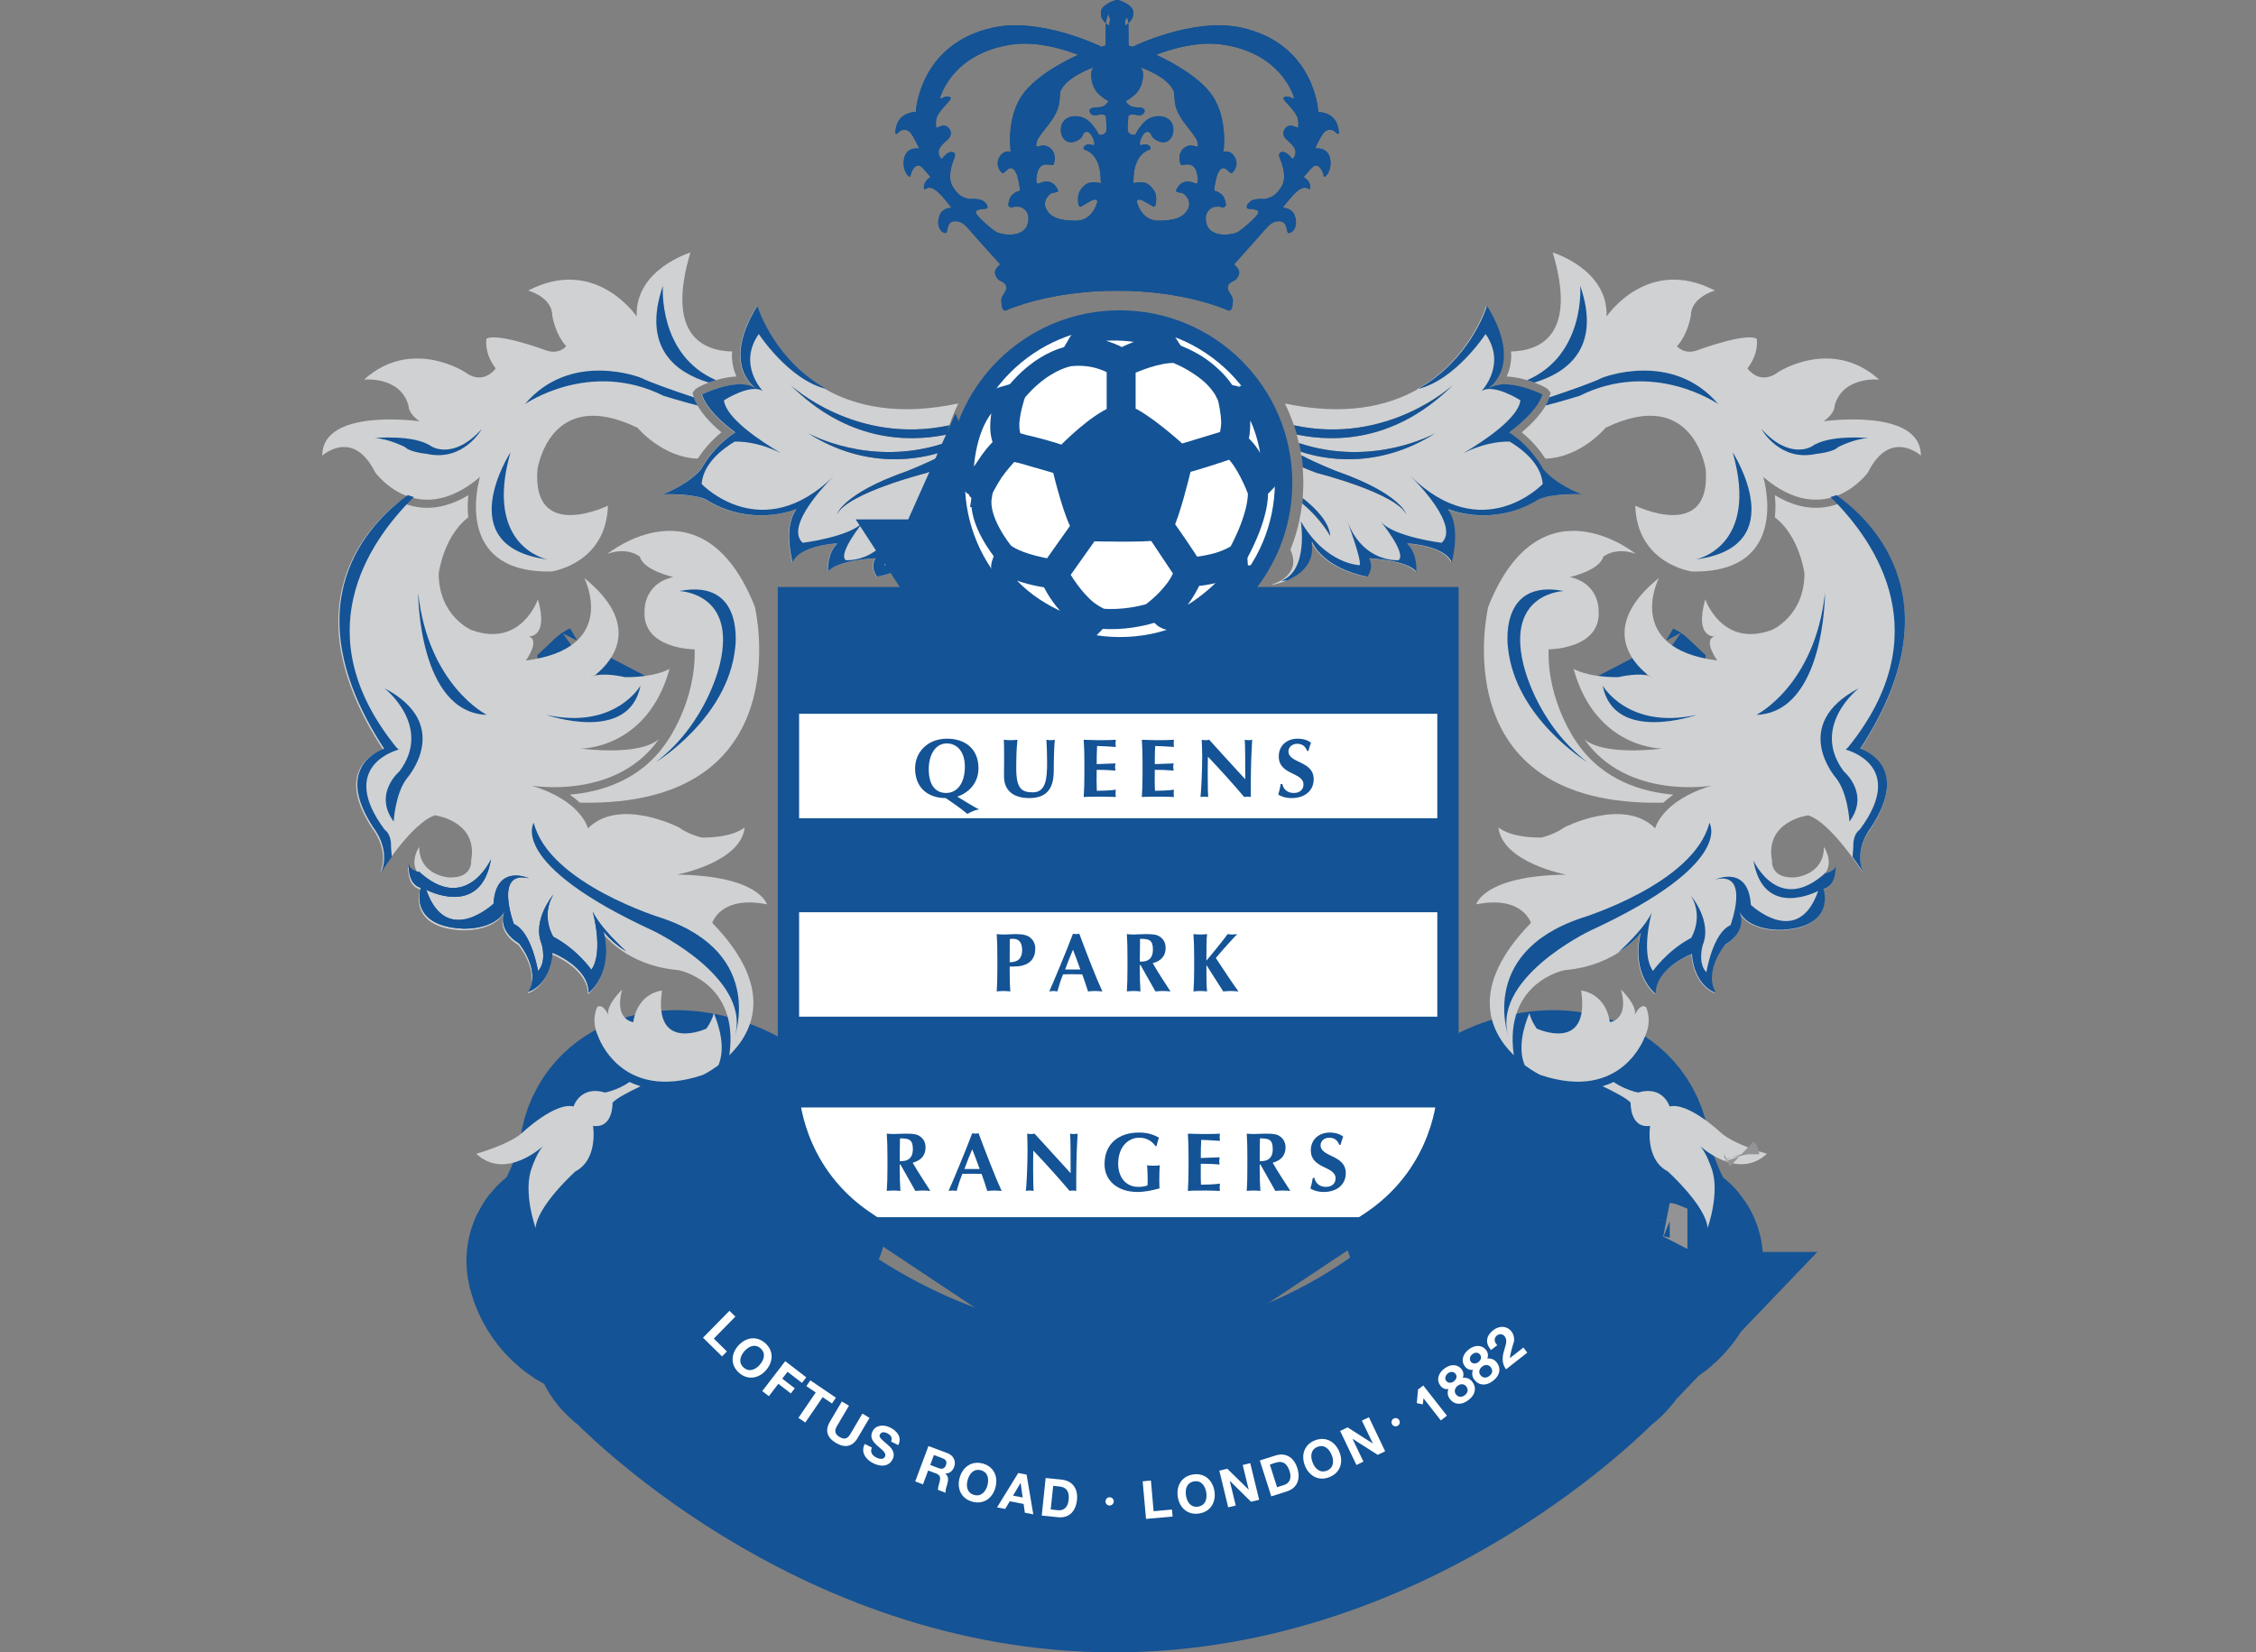 <?xml version="1.0" encoding="UTF-8" standalone="no"?>
<!-- Created with Inkscape (http://www.inkscape.org/) -->

<svg
   xmlns:dc="http://purl.org/dc/elements/1.1/"
   xmlns:cc="http://creativecommons.org/ns#"
   xmlns:rdf="http://www.w3.org/1999/02/22-rdf-syntax-ns#"
   xmlns:svg="http://www.w3.org/2000/svg"
   xmlns="http://www.w3.org/2000/svg"
   version="1.1"
   width="280"
   height="205.08"
   viewBox="0 0 280 205.08"
   id="svg2"
   xml:space="preserve"><rect x="0" y="0" width="280" height="205.08" fill="#808080" stroke="none"/><defs
     id="defs284" /><g
     transform="translate(-30.682,-71.26)"
     id="Sfondo" /><g
     transform="translate(-30.682,-71.26)"
     id="Guide" /><g
     transform="translate(-30.682,-71.26)"
     id="Primo_piano" /><g
     transform="matrix(0.584,0,0,0.584,39.999,-8.8684083e-4)"
     id="Livello_1"><g
       id="g8"><path
         d="m 96.96,124.948 v 107.078 c 0,0 0.303,17.205 15.957,28.568 0.717,0.504 1.428,1.015 2.209,1.492 l 54.012,35.908 54.01,-35.908 c 0.569,-0.354 1.125,-0.724 1.654,-1.099 16.223,-11.351 16.513,-28.962 16.513,-28.962 V 124.948 H 96.96 z"
         id="path10"
         style="fill:#145395;fill-rule:evenodd" /><polygon
         points="168.95,297.995 168.795,298.105 169.111,298.105 "
         id="polygon12"
         style="fill:none;stroke:#939396;stroke-width:22.66;stroke-miterlimit:2.613" /><path
         d="m 82.63,258.146 c 5.529,1.692 10.653,0.962 12.779,-2.21 2.835,-4.264 -0.807,-11.338 -8.146,-15.802 -7.346,-4.445 -15.602,-4.601 -18.446,-0.343 -2.5,3.772 0.052,9.729 5.744,14.148 l -1.55,1.317 c -3.333,1.144 -7.132,6.7 -10.04,11.843 1.68,0.568 3.386,1.351 5.04,2.358 2.487,1.505 4.535,3.32 6.06,5.214 3.98,-6.791 6.777,-14.265 6.777,-14.265 0.884,-2.234 1.782,-2.26 1.782,-2.26 z"
         id="path14"
         style="fill:#ffffff;fill-rule:evenodd" /><path
         d="m 82.63,258.146 c 5.529,1.692 10.653,0.962 12.779,-2.21 2.835,-4.264 -0.807,-11.338 -8.146,-15.802 -7.346,-4.445 -15.602,-4.601 -18.446,-0.343 -2.5,3.772 0.052,9.729 5.744,14.148 l -1.55,1.317 c -3.333,1.144 -7.132,6.7 -10.04,11.843 1.68,0.568 3.386,1.351 5.04,2.358 2.487,1.505 4.535,3.32 6.06,5.214 3.98,-6.791 6.777,-14.265 6.777,-14.265 0.884,-2.234 1.782,-2.26 1.782,-2.26 z"
         id="path16"
         style="fill:none;stroke:#145395;stroke-width:33.99;stroke-miterlimit:2.613" /><path
         d="m 85.091,260.86 m 12.004,1.57 c -4.994,3.733 -12.004,-1.569 -12.004,-1.569 m 6.087,9.031 5.917,-7.462 m -12.004,-1.57 c -4.244,2.447 4.684,11.099 4.684,11.099 0.343,0.078 1.085,-2.08 1.402,-2.067"
         id="path18"
         style="fill:none;stroke:#145395;stroke-width:41.898;stroke-miterlimit:2.613" /><path
         d="m 268.675,287.07 c 1.39,-0.982 2.953,-2.396 2.08,-2.952 -7.636,-4.95 -14.729,-23.937 -14.729,-23.937 -0.898,-2.236 -1.797,-2.262 -1.797,-2.262 -5.517,1.692 -10.654,0.969 -12.772,-2.209 -2.843,-4.258 0.807,-11.338 8.14,-15.784 7.339,-4.457 15.596,-4.619 18.446,-0.361 2.513,3.772 -0.052,9.729 -5.744,14.148 l 1.557,1.306 c 6.486,2.255 14.769,21.28 14.769,21.28 5.361,-2.248 6.486,-7.396 6.486,-7.396 0.672,-2.01 -0.968,-2.565 -0.968,-2.565 -5.874,-3.683 -10.04,-19.795 -10.04,-19.795 0.038,-2.184 -0.518,-4.193 -1.681,-5.943 -4.128,-6.202 -14.73,-6.603 -24.111,-0.911 -5.684,3.45 -9.735,8.457 -10.82,13.387 -0.692,3.074 -0.213,5.957 1.376,8.314 4.987,5.253 12.915,-0.756 12.915,-0.756 4.089,2.966 -6.604,11.325 -6.604,11.325 0,0 -28.989,32.522 -76.19,32.522 -47.194,0 -79.213,-32.522 -79.213,-32.522 0,0 -8.928,-8.877 -4.684,-11.325 0,0 7.927,6.009 12.915,0.756 1.569,-2.357 2.048,-5.24 1.363,-8.314 -1.098,-4.93 -5.136,-9.937 -10.827,-13.387 -9.381,-5.691 -19.977,-5.291 -24.104,0.911 -1.163,1.75 -1.719,3.76 -1.667,5.943 0,0 -4.18,16.112 -10.06,19.795 0,0 -1.634,0.556 -0.962,2.565 0,0 1.112,5.148 6.479,7.396 0,0 8.29,-19.025 14.782,-21.28 l 1.55,-1.306 c -5.692,-4.419 -8.243,-10.376 -5.744,-14.148 2.844,-4.258 11.1,-4.096 18.446,0.361 7.339,4.446 10.982,11.526 8.146,15.784 -2.126,3.178 -7.25,3.901 -12.779,2.209 0,0 -0.898,0.025 -1.783,2.262 0,0 -7.094,18.986 -14.744,23.937 -0.872,0.556 0.692,1.97 2.081,2.952 0,0 41.108,43.215 100.106,43.215 59.014,0 100.386,-43.215 100.386,-43.215 z"
         id="path20"
         style="fill:#145395;fill-rule:evenodd" /><path
         d="m 268.675,287.07 c 1.39,-0.982 2.953,-2.396 2.08,-2.952 -7.636,-4.95 -14.729,-23.937 -14.729,-23.937 -0.898,-2.236 -1.797,-2.262 -1.797,-2.262 -5.517,1.692 -10.654,0.969 -12.772,-2.209 -2.843,-4.258 0.807,-11.338 8.14,-15.784 7.339,-4.457 15.596,-4.619 18.446,-0.361 2.513,3.772 -0.052,9.729 -5.744,14.148 l 1.557,1.306 c 6.486,2.255 14.769,21.28 14.769,21.28 5.361,-2.248 6.486,-7.396 6.486,-7.396 0.672,-2.01 -0.968,-2.565 -0.968,-2.565 -5.874,-3.683 -10.04,-19.795 -10.04,-19.795 0.038,-2.184 -0.518,-4.193 -1.681,-5.943 -4.128,-6.202 -14.73,-6.603 -24.111,-0.911 -5.684,3.45 -9.735,8.457 -10.82,13.387 -0.692,3.074 -0.213,5.957 1.376,8.314 4.987,5.253 12.915,-0.756 12.915,-0.756 4.089,2.966 -6.604,11.325 -6.604,11.325 0,0 -28.989,32.522 -76.19,32.522 -47.194,0 -79.213,-32.522 -79.213,-32.522 0,0 -8.928,-8.877 -4.684,-11.325 0,0 7.927,6.009 12.915,0.756 1.569,-2.357 2.048,-5.24 1.363,-8.314 -1.098,-4.93 -5.136,-9.937 -10.827,-13.387 -9.381,-5.691 -19.977,-5.291 -24.104,0.911 -1.163,1.75 -1.719,3.76 -1.667,5.943 0,0 -4.18,16.112 -10.06,19.795 0,0 -1.634,0.556 -0.962,2.565 0,0 1.112,5.148 6.479,7.396 0,0 8.29,-19.025 14.782,-21.28 l 1.55,-1.306 c -5.692,-4.419 -8.243,-10.376 -5.744,-14.148 2.844,-4.258 11.1,-4.096 18.446,0.361 7.339,4.446 10.982,11.526 8.146,15.784 -2.126,3.178 -7.25,3.901 -12.779,2.209 0,0 -0.898,0.025 -1.783,2.262 0,0 -7.094,18.986 -14.744,23.937 -0.872,0.556 0.692,1.97 2.081,2.952 0,0 41.108,43.215 100.106,43.215 59.014,0 100.386,-43.215 100.386,-43.215 z"
         id="path22"
         style="fill:none;stroke:#145395;stroke-width:41.898;stroke-miterlimit:2.613" /><path
         d="m 254.229,258.146 c -5.517,1.692 -10.654,0.962 -12.772,-2.21 -2.843,-4.264 0.807,-11.338 8.14,-15.802 7.339,-4.445 15.596,-4.601 18.446,-0.343 2.513,3.772 -0.052,9.729 -5.744,14.148 l 1.557,1.317 c 3.32,1.144 7.119,6.7 10.033,11.843 -1.68,0.568 -3.385,1.351 -5.04,2.358 -2.487,1.505 -4.542,3.32 -6.06,5.214 -3.973,-6.791 -6.764,-14.265 -6.764,-14.265 -0.897,-2.234 -1.796,-2.26 -1.796,-2.26 z"
         id="path24"
         style="fill:#ffffff;fill-rule:evenodd" /><path
         d="m 254.229,258.146 c -5.517,1.692 -10.654,0.962 -12.772,-2.21 -2.843,-4.264 0.807,-11.338 8.14,-15.802 7.339,-4.445 15.596,-4.601 18.446,-0.343 2.513,3.772 -0.052,9.729 -5.744,14.148 l 1.557,1.317 c 3.32,1.144 7.119,6.7 10.033,11.843 -1.68,0.568 -3.385,1.351 -5.04,2.358 -2.487,1.505 -4.542,3.32 -6.06,5.214 -3.973,-6.791 -6.764,-14.265 -6.764,-14.265 -0.897,-2.234 -1.796,-2.26 -1.796,-2.26 z"
         id="path26"
         style="fill:none;stroke:#145395;stroke-width:33.99;stroke-miterlimit:2.613" /><path
         d="m 251.782,260.86 m -12.018,1.57 c 4.988,3.733 12.018,-1.569 12.018,-1.569 m -5.441,9.935 -6.578,-8.366 m 12.019,-1.57 c 4.245,2.447 -4.975,9.936 -4.975,9.936 -0.35,0.078 -0.15,-0.012 -0.466,0"
         id="path28"
         style="fill:none;stroke:#145395;stroke-width:41.898;stroke-miterlimit:2.613" /><rect
         width="136.1"
         height="22.198"
         x="101.126"
         y="151.728"
         id="rect30"
         style="fill:#ffffff;fill-rule:evenodd" /><rect
         width="136.113"
         height="22.198"
         x="101.113"
         y="193.908"
         id="rect32"
         style="fill:#ffffff;fill-rule:evenodd" /><path
         d="m 132.712,158.026 c -2.423,0 -3.824,2.43 -3.824,5.46 0,3.76 1.718,5.071 3.702,5.071 2.118,0 3.972,-1.764 3.972,-5.614 10e-4,-3.056 -1.575,-4.917 -3.85,-4.917 z m 6.746,5.292 c 0,2.79 -1.692,5.038 -4.496,6.021 1.718,1.058 3.546,2.183 4.619,2.712 -0.82,0.104 -1.551,0.459 -2.487,0.95 -1.603,-1.285 -2.294,-1.802 -4.607,-3.359 -3.481,0 -6.499,-1.932 -6.499,-6.312 0,-3.482 2.688,-6.313 6.777,-6.313 3.74,0.002 6.693,2.037 6.693,6.301 z"
         id="path34"
         style="fill:#145395;fill-rule:evenodd" /><path
         d="m 144.885,165.01 c 0,-1.905 0.025,-2.854 0.025,-4.128 0,-1.88 -0.025,-3.057 -0.065,-3.637 0.472,0.051 0.963,0.09 1.441,0.09 0.478,0 0.982,-0.039 1.454,-0.09 -0.239,2.287 -0.252,4.128 -0.252,6.176 0,4.303 1.234,5 3.534,5 2.817,0 3.017,-3.043 3.017,-6.324 0,-1.622 -0.052,-3.225 -0.142,-4.852 0.304,0.051 0.607,0.09 0.898,0.09 0.303,0 0.594,-0.039 0.885,-0.09 -0.103,1.046 -0.226,3.572 -0.226,6.615 0,4.09 -1.784,5.782 -5.214,5.782 -3.017,0.001 -5.355,-1.324 -5.355,-4.632 z"
         id="path36"
         style="fill:#145395;fill-rule:evenodd" /><path
         d="m 161.966,162.128 c 0,-1.977 -0.04,-3.339 -0.149,-4.883 1.046,0.013 2.106,0.09 3.139,0.09 1.732,0 3.211,-0.039 3.702,-0.09 -0.038,0.213 -0.077,0.419 -0.077,0.736 0,0.375 0.039,0.529 0.077,0.794 -1.349,-0.09 -3.462,-0.206 -3.992,-0.206 -0.084,1.279 -0.084,2.564 -0.084,3.851 1.525,-0.046 2.662,-0.084 4,-0.148 -0.064,0.412 -0.098,0.568 -0.098,0.794 0,0.201 0.046,0.355 0.098,0.73 -1.337,-0.11 -2.662,-0.162 -4,-0.162 0,0.744 -0.025,1.493 -0.025,2.248 0,0.744 0.025,1.513 0.052,2.21 1.325,0 2.687,-0.064 4.05,-0.227 -0.038,0.253 -0.077,0.428 -0.077,0.795 0,0.375 0.039,0.543 0.077,0.756 -0.646,-0.013 -1.479,-0.076 -3.095,-0.076 -2.868,0 -3.346,0.051 -3.747,0.076 0.109,-1.551 0.149,-2.913 0.149,-4.884 v -2.404 z"
         id="path38"
         style="fill:#145395;fill-rule:evenodd" /><path
         d="m 174.325,162.128 c 0,-1.977 -0.039,-3.339 -0.148,-4.883 1.047,0.013 2.106,0.09 3.153,0.09 1.718,0 3.198,-0.039 3.675,-0.09 -0.025,0.213 -0.064,0.419 -0.064,0.736 0,0.375 0.04,0.529 0.064,0.794 -1.336,-0.09 -3.456,-0.206 -3.979,-0.206 -0.098,1.279 -0.098,2.564 -0.098,3.851 1.538,-0.046 2.662,-0.084 4.012,-0.148 -0.064,0.412 -0.097,0.568 -0.097,0.794 0,0.201 0.045,0.355 0.097,0.73 -1.35,-0.11 -2.674,-0.162 -4.012,-0.162 0,0.744 -0.013,1.493 -0.013,2.248 0,0.744 0.013,1.513 0.053,2.21 1.324,0 2.687,-0.064 4.037,-0.227 -0.025,0.253 -0.064,0.428 -0.064,0.795 0,0.375 0.04,0.543 0.064,0.756 -0.632,-0.013 -1.453,-0.076 -3.082,-0.076 -2.887,0 -3.346,0.051 -3.747,0.076 0.11,-1.551 0.148,-2.913 0.148,-4.884 v -2.404 z"
         id="path40"
         style="fill:#145395;fill-rule:evenodd" /><path
         d="m 186.904,157.245 c 0.266,0.051 0.53,0.09 0.795,0.09 0.265,0 0.529,-0.039 0.794,-0.09 2.539,2.804 5.073,5.595 7.664,8.398 0,-2.804 0,-7.604 -0.123,-8.398 0.265,0.051 0.529,0.09 0.782,0.09 0.265,0 0.529,-0.039 0.807,-0.09 -0.291,5.129 -0.291,7.487 -0.291,12.171 -0.251,-0.038 -0.471,-0.076 -0.73,-0.076 -0.231,0 -0.458,0.038 -0.67,0.076 -2.423,-2.855 -5.002,-5.717 -7.714,-8.572 -0.04,1.324 -0.04,2.79 -0.04,4.115 0,2.816 0.052,3.812 0.104,4.457 -0.29,-0.038 -0.568,-0.076 -0.834,-0.076 -0.265,0 -0.542,0.038 -0.807,0.076 0.085,-0.504 0.363,-5.064 0.363,-8.669 -0.003,-1.584 -0.087,-2.655 -0.1,-3.502 z"
         id="path42"
         style="fill:#145395;fill-rule:evenodd" /><path
         d="m 209.31,159.622 c -0.375,-1.001 -1.06,-1.519 -2.132,-1.519 -1.086,0 -1.842,0.743 -1.842,1.591 0,2.615 5.363,1.956 5.363,5.962 0,2.371 -1.867,3.986 -4.672,3.986 -1.285,0 -2.345,-0.361 -2.849,-0.756 0.227,-0.809 0.388,-1.44 0.504,-2.236 h 0.349 c 0.193,1.021 1,1.907 2.43,1.907 1.375,0 2.066,-0.809 2.066,-1.803 0,-2.655 -5.252,-1.958 -5.252,-5.963 0,-2.436 1.868,-3.773 3.966,-3.773 1.273,0 2.223,0.329 2.889,0.86 -0.213,0.542 -0.336,0.968 -0.556,1.743 h -0.264 z"
         id="path44"
         style="fill:#145395;fill-rule:evenodd" /><path
         d="m 146.855,199.556 c -0.278,0 -0.542,0 -0.744,0.025 -0.013,1.653 -0.025,3.308 -0.025,4.948 1.182,0 2.649,-0.316 2.649,-2.591 0,-1.801 -0.873,-2.382 -1.88,-2.382 z m -3.386,3.888 c 0,-1.983 -0.025,-3.334 -0.135,-4.89 0.388,0.038 0.859,0.089 1.441,0.089 0.827,0 1.737,-0.089 2.584,-0.089 1.654,0 2.513,0.264 3.068,0.724 0.743,0.625 1.099,1.336 1.099,2.383 0,2.7 -1.905,3.786 -4.542,3.786 h -0.897 c 0,1.758 0.012,3.515 0.135,5.292 -0.388,-0.04 -0.858,-0.092 -1.446,-0.092 -0.582,0 -1.053,0.052 -1.441,0.092 0.11,-1.564 0.135,-2.914 0.135,-4.897 v -2.398 z"
         id="path46"
         style="fill:#145395;fill-rule:evenodd" /><path
         d="m 161.106,206.08 c -0.516,-1.428 -1.007,-2.829 -1.563,-4.206 -0.607,1.377 -1.151,2.778 -1.667,4.206 h 3.23 z m 4.685,4.659 c -0.568,-0.04 -1.059,-0.092 -1.563,-0.092 -0.491,0 -1.008,0.052 -1.492,0.092 -0.375,-1.202 -0.782,-2.423 -1.221,-3.626 -0.769,-0.012 -1.506,-0.038 -2.261,-0.038 -0.621,0 -1.215,0.026 -1.829,0.038 -0.484,1.203 -0.872,2.404 -1.202,3.626 -0.291,-0.04 -0.555,-0.092 -0.833,-0.092 -0.278,0 -0.542,0.052 -0.885,0.092 0.872,-1.959 3.514,-8.245 5.04,-12.27 0.226,0.045 0.439,0.085 0.659,0.085 0.238,0 0.439,-0.04 0.678,-0.085 1.491,4.025 3.559,9.382 4.909,12.27 z"
         id="path48"
         style="fill:#145395;fill-rule:evenodd" /><path
         d="m 173.795,199.556 c -0.025,1.614 -0.052,3.203 -0.052,4.806 0.142,0.014 0.258,0.04 0.395,0.04 1.551,0 2.396,-0.874 2.396,-2.527 0,-2.081 -0.807,-2.319 -2.739,-2.319 z m 0.103,5.574 h -0.155 v 0.712 c 0,1.983 0.039,3.333 0.142,4.897 -0.381,-0.04 -0.858,-0.092 -1.439,-0.092 -0.582,0 -1.073,0.052 -1.454,0.092 0.103,-1.564 0.13,-2.914 0.13,-4.897 v -2.397 c 0,-1.983 -0.027,-3.334 -0.13,-4.89 0.381,0.038 0.872,0.089 1.454,0.089 0.632,0 1.388,-0.089 2.591,-0.089 1.789,0 2.435,0.154 3.055,0.606 0.704,0.505 1.144,1.279 1.144,2.326 0,1.706 -0.995,2.804 -2.739,3.243 1.125,1.995 2.468,4.012 3.767,6.009 -0.542,-0.04 -1.073,-0.092 -1.596,-0.092 -0.53,0 -1.073,0.052 -1.603,0.092 l -3.167,-5.609 z"
         id="path50"
         style="fill:#145395;fill-rule:evenodd" /><path
         d="m 187.898,205.194 c 0,2.54 0,4.433 0.149,5.545 -0.401,-0.04 -0.878,-0.092 -1.46,-0.092 -0.569,0 -1.047,0.052 -1.441,0.092 0.103,-1.564 0.149,-2.914 0.149,-4.897 v -2.397 c 0,-1.983 -0.046,-3.334 -0.149,-4.89 0.394,0.038 0.872,0.089 1.441,0.089 0.582,0 1.06,-0.051 1.46,-0.089 -0.149,0.937 -0.149,3.358 -0.149,5.634 1.589,-1.869 3.89,-4.737 4.498,-5.634 0.342,0.038 0.665,0.089 0.995,0.089 0.316,0 0.646,-0.051 1.059,-0.089 -0.794,0.793 -3.637,3.939 -4.554,5.078 1.512,2.299 3.864,5.847 4.82,7.106 -0.692,-0.04 -1.208,-0.092 -1.706,-0.092 -0.518,0 -1.035,0.052 -1.539,0.092 -1.162,-1.855 -2.371,-3.709 -3.533,-5.545 h -0.04 z"
         id="path52"
         style="fill:#145395;fill-rule:evenodd" /><path
         d="m 79.135,138.031 c 0,0 -11.228,0 -10.647,-8.27 0,0 -0.2,-5.719 6.111,-7.107 0,0 -6.311,-1.376 -7.106,-4.321 0,0 -2.551,-2.171 -6.894,-0.601 0,0 20.299,-16.553 31.334,11.234 0,0 10.201,42.646 -37.193,41.65 -0.607,-0.554 -1.313,-1.136 -2.133,-1.705 6.364,-0.542 14.898,-2.894 20.442,-10.97 10e-4,0.001 6.397,-8.598 6.086,-19.91 z"
         id="path54"
         style="fill:#d0d1d3;fill-rule:evenodd" /><path
         d="m 29.311,199.426 -0.162,-0.038 c 0.026,0.011 0.078,0.025 0.162,0.038 z"
         id="path56"
         style="fill:#d0d1d3;fill-rule:evenodd" /><path
         d="m 57.544,143.813 c -0.188,0.09 -0.356,0.2 -0.491,0.329 0,0.001 0.187,-0.116 0.491,-0.329 z"
         id="path58"
         style="fill:#d0d1d3;fill-rule:evenodd" /><path
         d="m 57.544,143.813 c -0.188,0.09 -0.356,0.2 -0.491,0.329 0,0.001 0.187,-0.116 0.491,-0.329 z"
         id="path60"
         style="fill:#d0d1d3;fill-rule:evenodd" /><path
         d="m 57.544,143.813 c -0.188,0.09 -0.356,0.2 -0.491,0.329 0,0.001 0.187,-0.116 0.491,-0.329 z"
         id="path62"
         style="fill:none;stroke:#145395;stroke-width:22.66;stroke-miterlimit:2.613" /><path
         d="m 84.827,91.896 c -2.01,-1.679 -4.975,-4.528 -5.874,-7.533 l -0.265,-0.898 0.594,-0.71 c 0.408,-0.504 4.646,-2.532 8.735,-2.726 -0.542,-1.234 -0.957,-2.74 -0.957,-4.594 0,-0.227 0.027,-0.478 0.04,-0.718 -6.176,-0.154 -14.116,-3.449 -8.865,-21.035 0,0 -11.815,3.559 -11.416,13.599 0,0 -8.682,-13.005 -23.063,-5.518 0,0 5.124,1.376 5.124,5.323 0,0 0.594,3.941 2.958,6.506 0,0 -1.569,1.978 -4.534,0.795 0,0 -10.06,-3.74 -12.411,-2.378 0,0 -0.595,2.959 1.957,6.307 0,0 -2.552,3.747 -6.499,0.793 0,0 -11.429,-7.488 -21.469,1.578 0,0 7.682,-0.796 9.446,5.518 0,0 -0.188,1.575 2.365,3.346 0,0 -20.692,-2.946 -20.692,7.295 0,0 6.511,-5.919 11.235,3.545 0,0 8.863,12.424 22.283,0.989 0,0 -6.313,20.5 15.163,20.1 0,0 11.629,-1.577 12.029,-13.988 0,0 -16.17,7.876 -14.982,-7.688 0,0 2.552,-17.941 21.275,-8.877 0,0 5.226,6.312 12.798,6.564 0.922,-1.428 2.576,-3.612 5.025,-5.595 z"
         id="path64"
         style="fill:#d0d1d3;fill-rule:evenodd" /><path
         d="m 57.544,143.813 c -0.188,0.09 -0.356,0.2 -0.491,0.329 0,0.001 0.187,-0.116 0.491,-0.329 z"
         id="path66"
         style="fill:none;stroke:#145395;stroke-width:22.66;stroke-miterlimit:2.613" /><path
         d="m 86.506,224.312 c 5.085,-4.962 9.762,-14.354 -3.624,-28.142 0,0 1.771,-5.912 11.616,-3.941 0,0 -1.576,-6.099 -19.116,-6.312 0,0 13.6,-2.553 14.394,-10.047 0,0 -2.171,2.172 -9.077,2.172 0,0 -2.752,-0.595 -4.923,-2.172 0,0 -12.611,-6.492 -19.318,0.201 0,0 -1.376,-5.911 -12.017,-9.078 0,0 18.13,3.167 27.193,-10.026 -0.175,0.227 -3.03,3.676 -16.739,2.158 0,0 14.187,0.193 18.91,-16.953 0,0 -2.752,1.776 -9.446,1.776 0,0 -4.794,-1.156 -6.815,-0.135 -0.304,0.213 -0.491,0.329 -0.491,0.329 0.135,-0.129 0.303,-0.239 0.491,-0.329 2.358,-1.693 11.932,-9.775 -1.867,-20.958 0,0 7.688,14.975 -12.411,17.547 0,0 3.153,-4.342 0.581,-5.124 0,0 4.341,0.388 1.977,-7.882 0,0 -3.546,10.434 -14.187,6.494 0,0 -6.894,-2.953 -6.894,-12.01 0,0 1.02,-7.901 6.298,-11.913 -0.09,-0.782 -0.135,-1.544 -0.135,-2.288 0,-0.847 0.071,-1.667 0.135,-2.422 -3.481,2.106 -6.99,3.004 -10.426,2.584 -1.577,-0.2 -2.992,-0.652 -4.245,-1.222 -8.484,6.752 -22.471,23.582 -3.458,52.699 0,0 -11.235,3.348 -2.17,16.953 0,0 3.546,4.322 1.576,9.258 0,0 6.706,-10.647 11.629,-12.223 0,0 9.265,1.188 7.689,9.657 0,0 0.399,3.748 -4.735,3.547 0,0 -6.3,-0.381 -6.3,-6.499 0,0 -2.171,3.153 -0.201,5.718 0,0 -2.164,-0.395 -2.164,-1.771 0,0 -0.401,4.322 2.564,5.117 0,0 -2.766,8.075 8.863,8.67 0,0 6.907,0.394 9.065,-3.947 0,0 -2.158,3.947 2.958,7.093 0,0 4.73,5.719 1.977,10.253 0,0 4.522,-1.175 5.118,-8.281 0,0 7.674,2.966 7.674,8.482 0,0 5.337,-3.941 3.167,-13.005 0,0 4.735,6.894 16.151,7.889 0.002,0 12.956,2.539 10.733,18.083 z"
         id="path68"
         style="fill:#d0d1d3;fill-rule:evenodd" /><path
         d="m 60.108,232.227 c -5.316,-1.576 -6.705,2.965 -6.705,2.965 -3.929,-0.981 -10.835,5.518 -10.835,5.518 -2.752,2.565 -9.845,4.536 -9.845,4.536 6.299,5.898 14.381,-1.784 14.381,-1.784 -1.376,1.189 -2.564,4.735 -2.564,4.735 -1.972,5.117 0.793,12.806 0.793,12.806 0.395,-4.735 8.464,-12.01 8.464,-12.01 4.922,-2.572 3.747,-9.673 3.747,-9.673 4.341,0.607 4.142,-4.922 4.142,-4.922 0.69,-0.847 3.268,-2.223 5.968,-3.509 -0.807,-0.251 -1.589,-0.529 -2.344,-0.898 -2.591,1.77 -5.202,2.236 -5.202,2.236 z"
         id="path70"
         style="fill:#d0d1d3;fill-rule:evenodd" /><path
         d="m 83.211,215.358 c -0.251,1.001 -0.742,2.086 -1.558,3.275 0,0 -11.421,5.323 -9.451,-8.083 0,0 -5.13,0.401 -6.112,6.713 0,0 -4.142,-0.4 -2.371,-6.899 0,0 -3.347,3.14 -2.946,5.31 0,0 -1.188,-2.558 -2.371,-1.575 0,0 -1.376,2.765 0.201,6.111 0,0 4.722,14.188 22.27,8.282 0,0 1.466,-0.686 3.32,-2.061 1.481,-3.547 0.329,-7.902 -0.982,-11.073 z"
         id="path72"
         style="fill:#d0d1d3;fill-rule:evenodd" /><path
         d="m 47.646,151.953 c 0,0 17.561,6.202 19.983,-6.221 0,0 -5.401,9.446 -19.983,6.221 z"
         id="path74"
         style="fill:#145395;fill-rule:evenodd" /><path
         d="m 39.997,96.153 c 0,0 -12.979,20.035 7.85,22.76 0,0.001 -13.613,-2.57 -7.85,-22.76 z"
         id="path76"
         style="fill:#145395;fill-rule:evenodd" /><path
         d="m 11.156,93.11 c 0,0 8.334,-0.808 12.023,1.764 0,0 4.646,3.056 10.719,-3.695 0,0 -3.838,7.055 -11.681,5.291 0,0 -3.534,-0.316 -4.646,-1.44 10e-4,0 -3.371,-1.759 -6.415,-1.92 z"
         id="path78"
         style="fill:#145395;fill-rule:evenodd" /><path
         d="m 75.885,125.633 c 0,0 12.171,0.317 8.65,15.377 0,0 -2.564,12.488 -13.612,20.983 0,0 15.215,-9.291 16.817,-24.188 0,0 2.235,-14.898 -11.855,-12.172 z"
         id="path80"
         style="fill:#145395;fill-rule:evenodd" /><path
         d="m 67.746,80.306 c 0,0 -14.899,-5.945 -24.674,5.594 0,0 13.773,-9.607 29.474,-1.757 0,0 3.32,1.04 7.23,2.062 -0.318,-0.569 -0.603,-1.151 -0.782,-1.732 -4.698,-1.564 -9.46,-3.244 -11.248,-4.167 z"
         id="path82"
         style="fill:#145395;fill-rule:evenodd" /><path
         d="m 72.39,60.749 c -4.521,13.193 2.765,18.471 9.75,20.571 0.478,-0.168 0.995,-0.343 1.538,-0.516 C 71.266,75.447 72.39,60.749 72.39,60.749 z"
         id="path84"
         style="fill:#145395;fill-rule:evenodd" /><path
         d="m 20.376,126.033 c 0,0 0,25.378 14.581,25.92 0,0 -12.423,-6.221 -14.581,-25.92 z"
         id="path86"
         style="fill:#145395;fill-rule:evenodd" /><path
         d="m 44.945,174.896 c 0,0 -5.672,8.637 25.377,22.953 0,0 21.888,10.428 17.082,23.278 0,0 7.371,-18.328 -15.188,-25.966 0,0 -24.028,-7.299 -27.271,-20.265 z"
         id="path88"
         style="fill:#145395;fill-rule:evenodd" /><path
         d="m 222.404,257.553 c 10.228,-7.16 13.348,-16.992 14.305,-22.142 H 101.592 c 0.937,5.071 3.992,14.666 13.812,21.778 l 1.97,1.352 0.078,0.052 c 0,0 0.084,0.058 0.2,0.135 H 220.66 c 0.168,-0.116 0.265,-0.187 0.265,-0.187 l 1.479,-0.988 z"
         id="path90"
         style="fill:#ffffff;fill-rule:evenodd" /><path
         d="m 122.777,241.976 c -0.026,1.602 -0.058,3.191 -0.058,4.807 0.148,0.013 0.283,0.025 0.399,0.025 1.551,0 2.397,-0.859 2.397,-2.513 0.001,-2.094 -0.807,-2.319 -2.738,-2.319 z m 0.103,5.555 h -0.161 v 0.73 c 0,1.97 0.045,3.334 0.148,4.884 -0.394,-0.039 -0.872,-0.084 -1.441,-0.084 -0.594,0 -1.073,0.045 -1.459,0.084 0.11,-1.55 0.148,-2.914 0.148,-4.884 v -2.41 c 0,-1.97 -0.039,-3.334 -0.148,-4.878 0.387,0.026 0.865,0.078 1.459,0.078 0.621,0 1.389,-0.078 2.591,-0.078 1.79,0 2.422,0.154 3.043,0.594 0.717,0.518 1.15,1.28 1.15,2.326 0,1.719 -0.988,2.804 -2.739,3.256 1.143,1.984 2.481,3.994 3.759,5.996 -0.516,-0.039 -1.059,-0.084 -1.589,-0.084 -0.516,0 -1.072,0.045 -1.602,0.084 l -3.159,-5.614 z"
         id="path92"
         style="fill:#145395;fill-rule:evenodd" /><path
         d="m 139.709,248.487 c -0.516,-1.427 -1.02,-2.816 -1.576,-4.192 -0.594,1.376 -1.149,2.766 -1.667,4.192 h 3.243 z m 4.672,4.659 c -0.569,-0.039 -1.06,-0.084 -1.544,-0.084 -0.504,0 -1.008,0.045 -1.513,0.084 -0.368,-1.209 -0.769,-2.423 -1.214,-3.624 -0.756,-0.019 -1.499,-0.032 -2.255,-0.032 -0.633,0 -1.228,0.014 -1.835,0.032 -0.478,1.201 -0.872,2.403 -1.208,3.624 -0.278,-0.039 -0.542,-0.084 -0.833,-0.084 -0.278,0 -0.542,0.045 -0.872,0.084 0.86,-1.957 3.509,-8.243 5.026,-12.269 0.227,0.038 0.439,0.097 0.666,0.097 0.239,0 0.446,-0.059 0.672,-0.097 1.511,4.025 3.572,9.394 4.91,12.269 z"
         id="path94"
         style="fill:#145395;fill-rule:evenodd" /><path
         d="m 149.807,240.974 c 0.265,0.052 0.53,0.078 0.782,0.078 0.278,0 0.542,-0.026 0.789,-0.078 2.558,2.804 5.085,5.596 7.663,8.399 0,-2.804 0,-7.611 -0.117,-8.399 0.265,0.052 0.529,0.078 0.794,0.078 0.266,0 0.53,-0.026 0.808,-0.078 -0.291,5.13 -0.291,7.476 -0.291,12.172 -0.252,-0.052 -0.478,-0.084 -0.73,-0.084 -0.238,0 -0.478,0.032 -0.684,0.084 -2.411,-2.862 -4.995,-5.718 -7.714,-8.573 -0.033,1.318 -0.033,2.791 -0.033,4.115 0,2.817 0.058,3.806 0.097,4.458 -0.277,-0.052 -0.555,-0.084 -0.82,-0.084 -0.265,0 -0.542,0.032 -0.821,0.084 0.092,-0.517 0.356,-5.072 0.356,-8.67 -0.001,-1.589 -0.066,-2.656 -0.079,-3.502 z"
         id="path96"
         style="fill:#145395;fill-rule:evenodd" /><path
         d="m 177.064,243.604 c -0.743,-1.061 -1.867,-1.771 -3.469,-1.771 -2.197,0 -4.446,1.821 -4.446,5.529 0,2.805 1.564,4.923 4.284,4.923 0.601,0 1.641,-0.135 1.938,-0.322 0.038,-0.278 0.038,-0.724 0.038,-1.241 0,-1.905 -0.11,-2.688 -0.123,-3.03 0.227,0.04 0.581,0.092 1.298,0.092 0.86,0 1.214,-0.052 1.429,-0.092 -0.078,0.369 -0.129,1.829 -0.129,2.967 0,0.735 0.025,1.679 0.051,1.943 -1.537,0.433 -3.166,0.764 -4.71,0.764 -4.063,0 -6.977,-2.301 -6.977,-5.9 0,-4.482 3.166,-6.73 7.306,-6.73 1.784,0 2.992,0.393 4.258,1.072 -0.193,0.594 -0.395,1.189 -0.504,1.797 h -0.244 z"
         id="path98"
         style="fill:#145395;fill-rule:evenodd" /><path
         d="m 184.1,245.852 c 0,-1.97 -0.039,-3.334 -0.142,-4.878 1.04,0.014 2.1,0.078 3.133,0.078 1.732,0 3.218,-0.026 3.689,-0.078 -0.026,0.208 -0.065,0.421 -0.065,0.737 0,0.374 0.039,0.529 0.065,0.794 -1.338,-0.091 -3.449,-0.213 -3.98,-0.213 -0.09,1.285 -0.09,2.559 -0.09,3.851 1.531,-0.039 2.655,-0.077 4.005,-0.143 -0.064,0.408 -0.09,0.569 -0.09,0.795 0,0.193 0.039,0.354 0.09,0.725 -1.35,-0.104 -2.667,-0.156 -4.005,-0.156 0,0.736 -0.013,1.492 -0.013,2.249 0,0.742 0.013,1.505 0.051,2.21 1.325,0 2.682,-0.065 4.032,-0.227 -0.026,0.238 -0.065,0.426 -0.065,0.794 0,0.369 0.039,0.543 0.065,0.756 -0.634,-0.013 -1.454,-0.084 -3.082,-0.084 -2.882,0 -3.346,0.045 -3.74,0.084 0.103,-1.55 0.142,-2.914 0.142,-4.884 v -2.41 z"
         id="path100"
         style="fill:#145395;fill-rule:evenodd" /><path
         d="m 199.276,241.976 c -0.039,1.602 -0.052,3.191 -0.052,4.807 0.142,0.013 0.265,0.025 0.381,0.025 1.564,0 2.396,-0.859 2.396,-2.513 0.001,-2.094 -0.807,-2.319 -2.725,-2.319 z m 0.11,5.555 h -0.162 v 0.73 c 0,1.97 0.038,3.334 0.142,4.884 -0.395,-0.039 -0.872,-0.084 -1.453,-0.084 -0.582,0 -1.053,0.045 -1.44,0.084 0.103,-1.55 0.128,-2.914 0.128,-4.884 v -2.41 c 0,-1.97 -0.025,-3.334 -0.128,-4.878 0.388,0.026 0.858,0.078 1.44,0.078 0.639,0 1.388,-0.078 2.598,-0.078 1.782,0 2.448,0.154 3.055,0.594 0.698,0.518 1.15,1.28 1.15,2.326 0,1.719 -0.995,2.804 -2.739,3.256 1.125,1.984 2.475,3.994 3.76,5.996 -0.53,-0.039 -1.06,-0.084 -1.589,-0.084 -0.531,0 -1.073,0.045 -1.603,0.084 l -3.159,-5.614 z"
         id="path102"
         style="fill:#145395;fill-rule:evenodd" /><path
         d="m 216.131,243.352 c -0.368,-1.002 -1.053,-1.518 -2.138,-1.518 -1.073,0 -1.829,0.735 -1.829,1.582 0,2.622 5.356,1.977 5.356,5.97 0,2.371 -1.86,3.98 -4.664,3.98 -1.273,0 -2.346,-0.356 -2.85,-0.75 0.226,-0.808 0.381,-1.441 0.504,-2.235 h 0.343 c 0.2,1.014 1.008,1.905 2.436,1.905 1.376,0 2.06,-0.807 2.06,-1.802 0,-2.676 -5.258,-1.958 -5.258,-5.97 0,-2.43 1.874,-3.779 3.98,-3.779 1.266,0 2.222,0.342 2.894,0.858 -0.207,0.556 -0.343,0.976 -0.569,1.758 h -0.265 z"
         id="path104"
         style="fill:#145395;fill-rule:evenodd" /><path
         d="m 13.205,146.288 c 0,0 10.363,8.068 3.205,17.662 0,0 -5.64,4.724 -1.234,10.681 0,0 0.323,-6.1 2.901,-9.305 -0.001,0 9.896,-11.272 -4.872,-19.038 z"
         id="path106"
         style="fill:#145395;fill-rule:evenodd" /><path
         d="m 134.167,121.73 c -1.06,-1.389 -0.995,-3.068 -0.175,-4.896 -1.24,-3.095 -2.1,-6.39 -2.487,-9.814 -4.043,3.321 -5.912,6.894 -5.912,6.894 0.227,-2.862 2.882,-5.706 5.795,-8.005 -0.09,-1.085 -0.148,-2.17 -0.148,-3.282 0,-1.098 0.071,-2.196 0.148,-3.282 -0.943,0.407 -1.932,0.795 -2.99,1.189 0,0 -16.727,4.218 -19.015,8.799 0,0 1.234,-4.406 14.795,-9.155 0,0 4.484,-1.75 7.514,-3.391 0.039,-0.26 0.09,-0.511 0.148,-0.775 -4.793,1.582 -16.196,3.953 -28.621,-3.936 0,0 13.057,7.385 28.977,2.12 0.141,-0.607 0.29,-1.215 0.458,-1.815 -8.599,1.75 -21.203,1.312 -33.13,-10.519 0,0 13.774,12.85 33.744,8.547 0.53,-1.596 1.176,-3.146 1.906,-4.644 -12.56,2.66 -21.637,0.665 -28.116,-2.96 V 82.708 C 96.417,76.745 92.805,66.382 92.379,65.032 c -7.449,12.055 -1.15,16.952 -0.246,17.572 -0.045,-0.026 -0.11,-0.052 -0.148,-0.078 0.013,0.014 0.026,0.026 0.039,0.026 -0.213,-0.148 -0.433,-0.265 -0.671,-0.367 -3.973,-1.712 -10.745,1.679 -10.745,1.679 1.189,3.941 7.095,8.082 7.095,8.082 -4.923,3.146 -7.294,7.87 -7.294,7.87 -2.842,3.205 -7.294,4.962 -8.121,5.271 6.073,-0.124 8.477,0.762 9.271,1.176 0.304,0.154 0.439,0.251 0.439,0.251 0.569,0.356 1.138,0.646 1.706,0.923 8.942,4.265 16.895,0.809 16.895,0.809 -0.026,0.038 0.278,-0.065 0.238,-0.026 0.123,-0.039 -0.128,0.078 -0.128,0.078 -2.714,3.431 -1.111,10.161 -0.833,11.261 1.506,-3.637 9.406,-4.024 9.406,-4.024 -0.025,0.019 0.22,-0.04 0.194,-0.027 0.11,-0.013 -0.091,0.084 -0.091,0.084 -2.093,1.905 -2.022,5.2 -1.983,5.937 1.932,-2.462 9.95,-2.843 9.95,-2.843 0,0.026 0.2,-0.063 0.188,-0.052 0.077,0 -0.084,0.104 -0.084,0.104 -1.066,1.79 0.123,3.561 0.349,3.876 9.8,-1.97 11.771,-7.474 11.771,-7.474 l 0.11,-0.227 v 0.278 c -0.73,4.102 1.694,6.512 4.509,7.927 0.04,0.013 0.078,0.026 0.117,0.052 0.11,0.051 0.213,0.096 0.323,0.136 0.065,0.039 0.156,0.077 0.233,0.104 0,0 1.021,0.529 3.179,0.937 -0.026,-0.026 -0.04,-0.052 -0.051,-0.078 -1.936,-0.659 -3.171,-1.517 -3.829,-2.539 z"
         id="path108"
         style="fill:#d0d1d3;fill-rule:evenodd" /><path
         d="m 99.524,81.862 c 11.927,11.83 24.531,12.269 33.13,10.519 0.188,-0.659 0.388,-1.319 0.614,-1.972 -19.97,4.303 -33.744,-8.547 -33.744,-8.547 z"
         id="path110"
         style="fill:#145395;fill-rule:evenodd" /><path
         d="m 103.22,92.076 c 12.424,7.889 23.827,5.518 28.621,3.936 0.09,-0.614 0.22,-1.221 0.356,-1.815 -15.921,5.264 -28.977,-2.121 -28.977,-2.121 z"
         id="path112"
         style="fill:#145395;fill-rule:evenodd" /><path
         d="m 109.383,109.333 c 2.288,-4.581 19.015,-8.799 19.015,-8.799 1.059,-0.395 2.047,-0.782 2.99,-1.189 0.078,-0.846 0.168,-1.706 0.304,-2.558 -3.03,1.641 -7.514,3.391 -7.514,3.391 -13.561,4.749 -14.795,9.155 -14.795,9.155 z"
         id="path114"
         style="fill:#145395;fill-rule:evenodd" /><path
         d="m 134.167,121.73 c 0.659,1.021 1.893,1.88 3.825,2.539 -1.603,-2.3 -2.94,-4.8 -4,-7.436 -0.821,1.829 -0.886,3.508 0.175,4.897 z"
         id="path116"
         style="fill:#145395;fill-rule:evenodd" /><path
         d="m 134.167,121.73 c 0.659,1.021 1.893,1.88 3.825,2.539 -1.603,-2.3 -2.94,-4.8 -4,-7.436 -0.821,1.829 -0.886,3.508 0.175,4.897 z"
         id="path118"
         style="fill:#145395;fill-rule:evenodd" /><path
         d="m 134.167,121.73 c 0.659,1.021 1.893,1.88 3.825,2.539 -1.603,-2.3 -2.94,-4.8 -4,-7.436 -0.821,1.829 -0.886,3.508 0.175,4.897 z"
         id="path120"
         style="fill:none;stroke:#145395;stroke-width:22.66;stroke-miterlimit:2.613" /><path
         d="m 137.992,124.27 c 0.012,0.026 0.025,0.052 0.051,0.078 0.128,0.032 0.251,0.059 0.4,0.083 -0.162,-0.051 -0.31,-0.11 -0.451,-0.161 z"
         id="path122"
         style="fill:#145395;fill-rule:evenodd" /><path
         d="m 237.135,231.962 c -0.025,0.769 -0.626,15.719 -14.73,25.591 l -1.479,0.988 c 0,0 -47.518,31.586 -51.775,34.414 -4.153,-2.764 -51.697,-34.362 -51.697,-34.362 l -0.078,-0.052 -1.97,-1.352 c -13.619,-9.864 -14.213,-24.459 -14.238,-25.228 v -102.82 h 43.227 c 6.539,6.189 15.364,10 25.087,10 9.724,0 18.548,-3.811 25.086,-10 h 42.569 V 231.962 z M 198.364,124.948 c 4.775,-6.183 7.617,-13.91 7.617,-22.321 0,-20.151 -16.338,-36.496 -36.502,-36.496 -20.164,0 -36.502,16.345 -36.502,36.496 0,8.411 2.843,16.139 7.617,22.321 H 96.973 v 107.078 c 0,0 0.303,17.205 15.97,28.568 0.704,0.504 1.428,1.015 2.196,1.492 l 53.958,35.87 v 0.025 l 0.026,-0.014 0.025,0.026 54.011,-35.908 c 0.568,-0.354 1.124,-0.724 1.666,-1.099 16.209,-11.351 16.5,-28.962 16.5,-28.962 V 124.948 h -42.961 z"
         id="path124"
         style="fill:#145395;fill-rule:evenodd" /><path
         d="m 237.135,231.962 c -0.025,0.769 -0.626,15.719 -14.73,25.591 l -1.479,0.988 c 0,0 -47.518,31.586 -51.775,34.414 -4.153,-2.764 -51.697,-34.362 -51.697,-34.362 l -0.078,-0.052 -1.97,-1.352 c -13.619,-9.864 -14.213,-24.459 -14.238,-25.228 v -102.82 h 43.227 c 6.539,6.189 15.364,10 25.087,10 9.724,0 18.548,-3.811 25.086,-10 h 42.569 V 231.962 z M 198.364,124.948 c 4.775,-6.183 7.617,-13.91 7.617,-22.321 0,-20.151 -16.338,-36.496 -36.502,-36.496 -20.164,0 -36.502,16.345 -36.502,36.496 0,8.411 2.843,16.139 7.617,22.321 H 96.973 v 107.078 c 0,0 0.303,17.205 15.97,28.568 0.704,0.504 1.428,1.015 2.196,1.492 l 53.958,35.87 v 0.025 l 0.026,-0.014 0.025,0.026 54.011,-35.908 c 0.568,-0.354 1.124,-0.724 1.666,-1.099 16.209,-11.351 16.5,-28.962 16.5,-28.962 V 124.948 h -42.961 z"
         id="path126"
         style="fill:none;stroke:#145395;stroke-width:0.34;stroke-miterlimit:2.613" /><path
         d="m 136.576,102.478 c 0,-18.193 14.75,-32.941 32.943,-32.941 18.18,0 32.935,14.749 32.935,32.941 0,18.182 -14.755,32.937 -32.935,32.937 -18.193,-0.001 -32.943,-14.756 -32.943,-32.937 z"
         id="path128"
         style="fill:#ffffff;fill-rule:evenodd" /><path
         d="m 163.975,75.925 c 2.313,0.504 4.103,1.415 4.872,1.854 v 10.519 c -4.303,1.73 -9.659,7.073 -11.196,8.662 -3.27,-1.149 -6.428,-1.943 -8.585,-2.435 -1.176,-0.342 -2.062,-0.595 -2.261,-0.646 -0.556,-0.924 -0.809,-2.118 -0.809,-3.423 0,-0.285 0.013,-0.589 0.026,-0.88 0.213,-2.313 0.937,-4.813 1.401,-6.112 0.065,-0.077 0.136,-0.155 0.188,-0.238 0.634,-0.769 2.377,-2.778 4.878,-4.562 0.045,-0.025 0.07,-0.038 0.096,-0.07 0.142,-0.091 0.278,-0.181 0.406,-0.277 0.214,-0.144 0.427,-0.278 0.641,-0.408 1.479,-0.923 3.159,-1.719 5,-2.157 0.026,0 0.052,0 0.078,-0.014 0.303,-0.038 0.607,-0.063 0.897,-0.09 1.616,-0.111 3.089,0.026 4.368,0.277 z"
         id="path130"
         style="fill:#ffffff;fill-rule:evenodd" /><path
         d="m 163.975,75.925 c 2.313,0.504 4.103,1.415 4.872,1.854 v 10.519 c -4.303,1.73 -9.659,7.073 -11.196,8.662 -3.27,-1.149 -6.428,-1.943 -8.585,-2.435 -1.176,-0.342 -2.062,-0.595 -2.261,-0.646 -0.556,-0.924 -0.809,-2.118 -0.809,-3.423 0,-0.285 0.013,-0.589 0.026,-0.88 0.213,-2.313 0.937,-4.813 1.401,-6.112 0.065,-0.077 0.136,-0.155 0.188,-0.238 0.634,-0.769 2.377,-2.778 4.878,-4.562 0.045,-0.025 0.07,-0.038 0.096,-0.07 0.142,-0.091 0.278,-0.181 0.406,-0.277 0.214,-0.144 0.427,-0.278 0.641,-0.408 1.479,-0.923 3.159,-1.719 5,-2.157 0.026,0 0.052,0 0.078,-0.014 0.303,-0.038 0.607,-0.063 0.897,-0.09 1.616,-0.111 3.089,0.026 4.368,0.277 z"
         id="path132"
         style="fill:none;stroke:#145395;stroke-width:4.283;stroke-miterlimit:2.613" /><path
         d="m 181.813,75.221 c 1.311,0.542 4.458,2.015 7.235,4.502 1.88,1.797 2.649,3.263 2.662,3.289 l 0.213,0.427 0.233,0.052 c 0.013,0.013 0.013,0.038 0.013,0.051 l -0.013,0.013 c 0.085,0.213 0.123,0.413 0.188,0.626 0.354,1.428 0.769,3.521 0.845,5.479 -0.038,1.944 -0.451,3.308 -0.684,3.888 l -10.273,3.122 c -1.667,-1.52 -8.043,-7.185 -11.519,-8.432 V 77.831 c 1.557,-0.729 6.616,-2.939 10.531,-2.822 0.2,0.069 0.381,0.147 0.569,0.212 z"
         id="path134"
         style="fill:#ffffff;fill-rule:evenodd" /><path
         d="m 181.813,75.221 c 1.311,0.542 4.458,2.015 7.235,4.502 1.88,1.797 2.649,3.263 2.662,3.289 l 0.213,0.427 0.233,0.052 c 0.013,0.013 0.013,0.038 0.013,0.051 l -0.013,0.013 c 0.085,0.213 0.123,0.413 0.188,0.626 0.354,1.428 0.769,3.521 0.845,5.479 -0.038,1.944 -0.451,3.308 -0.684,3.888 l -10.273,3.122 c -1.667,-1.52 -8.043,-7.185 -11.519,-8.432 V 77.831 c 1.557,-0.729 6.616,-2.939 10.531,-2.822 0.2,0.069 0.381,0.147 0.569,0.212 z"
         id="path136"
         style="fill:none;stroke:#145395;stroke-width:4.283;stroke-miterlimit:2.613" /><path
         d="m 194.644,117.719 c -1.402,0.854 -2.83,1.435 -4.167,1.854 -2.352,0.679 -4.639,0.944 -5.686,1.035 -1.163,-2.093 -4.82,-7.281 -5.996,-8.936 1.364,-2.591 3.321,-10.466 3.955,-13.134 2.273,-0.491 7.978,-2.398 10.362,-3.205 2.106,1.06 4.574,6.047 5.731,9.154 0,0.014 0,0.045 0,0.059 0.052,0.749 0.129,5.13 -4.199,13.173 z"
         id="path138"
         style="fill:#ffffff;fill-rule:evenodd" /><path
         d="m 194.644,117.719 c -1.402,0.854 -2.83,1.435 -4.167,1.854 -2.352,0.679 -4.639,0.944 -5.686,1.035 -1.163,-2.093 -4.82,-7.281 -5.996,-8.936 1.364,-2.591 3.321,-10.466 3.955,-13.134 2.273,-0.491 7.978,-2.398 10.362,-3.205 2.106,1.06 4.574,6.047 5.731,9.154 0,0.014 0,0.045 0,0.059 0.052,0.749 0.129,5.13 -4.199,13.173 z"
         id="path140"
         style="fill:none;stroke:#145395;stroke-width:4.283;stroke-miterlimit:2.613" /><path
         d="m 177.142,110.884 c -2.08,0.329 -9.316,0.278 -14.173,0.154 -0.938,-1.376 -2.733,-7.351 -4.032,-12.714 1.415,-1.454 6.932,-7.01 10.898,-8.457 2.268,0.614 7.676,5.033 11.132,8.166 -1.325,5.48 -3.004,11.403 -3.825,12.851 z"
         id="path142"
         style="fill:#3b3963;fill-rule:evenodd" /><path
         d="m 161.924,111.851 c -1.122,-1.646 -3.458,-8.752 -4.734,-14.023 1.497,-1.792 7.813,-8.151 12.178,-9.744 2.693,0.729 9.006,5.696 12.357,8.734 l 0.281,0.913 c -1.309,5.418 -3.555,12.234 -4.503,13.903 -2.259,0.358 -10.778,0.339 -15.579,0.217 z"
         id="path144"
         style="fill:#145395;fill-rule:evenodd" /><path
         d="m 200.168,102.756 c -0.93,-2.338 -3.115,-7.172 -5.719,-8.813 0.518,-1.201 0.659,-2.7 0.621,-4.218 0,-0.137 0.013,-0.24 0.013,-0.369 0,-1.26 -0.213,-2.752 -0.634,-4.38 -0.07,-0.349 -0.148,-0.666 -0.213,-0.956 0.266,0.039 0.531,0.109 0.769,0.174 1.375,0.446 1.971,0.885 2.061,0.937 0.2,0.226 4.167,4.497 4.923,15.311 -0.465,0.711 -1.149,1.643 -1.821,2.314 z"
         id="path146"
         style="fill:#ffffff;fill-rule:evenodd" /><path
         d="m 200.168,102.756 c -0.93,-2.338 -3.115,-7.172 -5.719,-8.813 0.518,-1.201 0.659,-2.7 0.621,-4.218 0,-0.137 0.013,-0.24 0.013,-0.369 0,-1.26 -0.213,-2.752 -0.634,-4.38 -0.07,-0.349 -0.148,-0.666 -0.213,-0.956 0.266,0.039 0.531,0.109 0.769,0.174 1.375,0.446 1.971,0.885 2.061,0.937 0.2,0.226 4.167,4.497 4.923,15.311 -0.465,0.711 -1.149,1.643 -1.821,2.314 z"
         id="path148"
         style="fill:none;stroke:#145395;stroke-width:4.283;stroke-miterlimit:2.613" /><path
         d="m 195.108,82.263 c -0.491,-0.148 -1.085,-0.291 -1.718,-0.412 -0.885,-1.318 -1.932,-2.488 -3.043,-3.477 -1.589,-1.512 -3.89,-3.191 -7.12,-4.568 -0.518,-0.225 -0.911,-0.393 -1.163,-0.491 -0.11,-0.168 -0.361,-0.581 -0.679,-1.085 3.284,1.156 9.344,4.038 13.723,10.033 z"
         id="path150"
         style="fill:#ffffff;fill-rule:evenodd" /><path
         d="m 161.462,71.797 c 0.291,-0.329 0.607,-0.62 0.937,-0.82 0.11,-0.026 5.704,-2.068 16.385,0.769 0.168,0.252 0.478,0.724 0.937,1.441 -1.932,0.128 -5.304,0.71 -9.368,2.752 -0.194,0.09 -0.369,0.168 -0.498,0.238 -1.248,-0.756 -4.82,-2.609 -9.755,-2.423 0.387,-0.678 0.858,-1.388 1.362,-1.957 z"
         id="path152"
         style="fill:#ffffff;fill-rule:evenodd" /><path
         d="m 161.462,71.797 c 0.291,-0.329 0.607,-0.62 0.937,-0.82 0.11,-0.026 5.704,-2.068 16.385,0.769 0.168,0.252 0.478,0.724 0.937,1.441 -1.932,0.128 -5.304,0.71 -9.368,2.752 -0.194,0.09 -0.369,0.168 -0.498,0.238 -1.248,-0.756 -4.82,-2.609 -9.755,-2.423 0.387,-0.678 0.858,-1.388 1.362,-1.957 z"
         id="path154"
         style="fill:none;stroke:#145395;stroke-width:4.283;stroke-miterlimit:2.613" /><path
         d="m 136.247,100.837 c 0,-0.103 0.064,-9.258 4.536,-14.646 0.278,-0.188 1.046,-0.634 1.983,-1.111 0.014,0 0.025,0 0.025,0 0.227,-0.104 0.453,-0.213 0.692,-0.316 0.039,-0.013 0.09,-0.026 0.13,-0.052 0.2,-0.084 0.426,-0.175 0.639,-0.253 0.079,-0.024 0.155,-0.051 0.24,-0.083 0.18,-0.052 0.381,-0.116 0.581,-0.168 0.052,-0.013 0.09,-0.026 0.13,-0.038 -0.356,1.149 -0.795,2.815 -0.982,4.586 -0.078,0.652 -0.129,1.313 -0.129,1.958 0,1.182 0.2,2.268 0.632,3.191 0.085,0.213 0.163,0.413 0.266,0.607 -0.078,0.078 -0.168,0.175 -0.253,0.265 -1.343,1.125 -2.616,2.79 -3.675,4.433 -0.937,1.311 -1.829,2.738 -2.461,4.153 -0.078,-0.052 -0.156,-0.117 -0.239,-0.181 l -2.086,-2.249 c -0.003,-0.044 -0.029,-0.082 -0.029,-0.096 z"
         id="path156"
         style="fill:#ffffff;fill-rule:evenodd" /><path
         d="m 136.247,100.837 c 0,-0.103 0.064,-9.258 4.536,-14.646 0.278,-0.188 1.046,-0.634 1.983,-1.111 0.014,0 0.025,0 0.025,0 0.227,-0.104 0.453,-0.213 0.692,-0.316 0.039,-0.013 0.09,-0.026 0.13,-0.052 0.2,-0.084 0.426,-0.175 0.639,-0.253 0.079,-0.024 0.155,-0.051 0.24,-0.083 0.18,-0.052 0.381,-0.116 0.581,-0.168 0.052,-0.013 0.09,-0.026 0.13,-0.038 -0.356,1.149 -0.795,2.815 -0.982,4.586 -0.078,0.652 -0.129,1.313 -0.129,1.958 0,1.182 0.2,2.268 0.632,3.191 0.085,0.213 0.163,0.413 0.266,0.607 -0.078,0.078 -0.168,0.175 -0.253,0.265 -1.343,1.125 -2.616,2.79 -3.675,4.433 -0.937,1.311 -1.829,2.738 -2.461,4.153 -0.078,-0.052 -0.156,-0.117 -0.239,-0.181 l -2.086,-2.249 c -0.003,-0.044 -0.029,-0.082 -0.029,-0.096 z"
         id="path158"
         style="fill:none;stroke:#145395;stroke-width:4.283;stroke-miterlimit:2.613" /><path
         d="m 162.509,134.09 c -2.12,-0.478 -11.286,-2.927 -17.787,-10.719 -0.025,-0.076 -0.051,-0.199 -0.077,-0.303 l 0.025,-0.026 c 0,-0.012 -0.039,-0.07 -0.077,-0.162 -0.161,-0.607 -0.304,-1.453 -0.304,-2.273 0,-0.137 0,-0.253 0.013,-0.381 0.039,-0.214 0.104,-0.44 0.188,-0.679 0.116,0.077 0.245,0.174 0.406,0.265 3.359,2.093 8.283,2.869 9.912,3.082 2.726,5.874 6.905,8.723 8.999,9.834 -0.588,0.606 -0.995,1.033 -1.298,1.362 z"
         id="path160"
         style="fill:#ffffff;fill-rule:evenodd" /><path
         d="m 162.509,134.09 c -2.12,-0.478 -11.286,-2.927 -17.787,-10.719 -0.025,-0.076 -0.051,-0.199 -0.077,-0.303 l 0.025,-0.026 c 0,-0.012 -0.039,-0.07 -0.077,-0.162 -0.161,-0.607 -0.304,-1.453 -0.304,-2.273 0,-0.137 0,-0.253 0.013,-0.381 0.039,-0.214 0.104,-0.44 0.188,-0.679 0.116,0.077 0.245,0.174 0.406,0.265 3.359,2.093 8.283,2.869 9.912,3.082 2.726,5.874 6.905,8.723 8.999,9.834 -0.588,0.606 -0.995,1.033 -1.298,1.362 z"
         id="path162"
         style="fill:none;stroke:#145395;stroke-width:4.283;stroke-miterlimit:2.613" /><path
         d="m 194.462,122.313 c -0.666,0.729 -6.815,7.553 -12.637,9.633 -0.33,0.038 -2.17,0.161 -3.281,-0.872 3.85,-3.03 5.757,-7.043 6.364,-8.574 1.298,-0.051 4.29,-0.329 7.609,-1.641 0.699,-0.265 1.403,-0.568 2.062,-0.93 0.026,0.336 0.052,0.679 0.052,0.995 0,0.568 -0.052,1.059 -0.169,1.389 z"
         id="path164"
         style="fill:#ffffff;fill-rule:evenodd" /><path
         d="m 194.462,122.313 c -0.666,0.729 -6.815,7.553 -12.637,9.633 -0.33,0.038 -2.17,0.161 -3.281,-0.872 3.85,-3.03 5.757,-7.043 6.364,-8.574 1.298,-0.051 4.29,-0.329 7.609,-1.641 0.699,-0.265 1.403,-0.568 2.062,-0.93 0.026,0.336 0.052,0.679 0.052,0.995 0,0.568 -0.052,1.059 -0.169,1.389 z"
         id="path166"
         style="fill:none;stroke:#145395;stroke-width:4.283;stroke-miterlimit:2.613" /><path
         d="m 260.619,138.031 c 0,0 11.234,0 10.634,-8.27 0,0 0.201,-5.719 -6.111,-7.107 0,0 6.313,-1.376 7.106,-4.321 0,0 2.552,-2.171 6.894,-0.601 0,0 -20.3,-16.553 -31.346,11.234 0,0 -10.188,42.646 37.206,41.65 0.607,-0.554 1.325,-1.136 2.132,-1.705 -6.363,-0.542 -14.897,-2.894 -20.441,-10.97 -10e-4,0.001 -6.39,-8.598 -6.074,-19.91 z"
         id="path168"
         style="fill:#d0d1d3;fill-rule:evenodd" /><path
         d="m 282.198,143.813 c 0.187,0.09 0.355,0.2 0.491,0.329 0,0.001 -0.188,-0.116 -0.491,-0.329 z"
         id="path170"
         style="fill:none;stroke:#145395;stroke-width:22.66;stroke-miterlimit:2.613" /><path
         d="m 254.915,91.896 c 2.008,-1.679 4.974,-4.528 5.872,-7.533 l 0.265,-0.898 -0.581,-0.71 c -0.419,-0.504 -4.646,-2.532 -8.747,-2.726 0.556,-1.234 0.955,-2.74 0.955,-4.594 0,-0.227 -0.025,-0.478 -0.038,-0.718 6.189,-0.154 14.116,-3.449 8.864,-21.035 0,0 11.83,3.559 11.436,13.599 0,0 8.664,-13.005 23.045,-5.518 0,0 -5.123,1.376 -5.123,5.323 0,0 -0.596,3.941 -2.96,6.506 0,0 1.59,1.978 4.536,0.795 0,0 10.06,-3.74 12.411,-2.378 0,0 0.594,2.959 -1.958,6.307 0,0 2.552,3.747 6.5,0.793 0,0 11.428,-7.488 21.475,1.578 0,0 -7.689,-0.796 -9.453,5.518 0,0 0.188,1.575 -2.364,3.346 0,0 20.694,-2.946 20.694,7.295 0,0 -6.513,-5.919 -11.235,3.545 0,0 -8.877,12.424 -22.27,0.989 0,0 6.298,20.5 -15.176,20.1 0,0 -11.629,-1.577 -12.023,-13.988 0,0 16.151,7.876 14.975,-7.688 0,0 -2.564,-17.941 -21.274,-8.877 0,0 -5.213,6.312 -12.797,6.564 -0.927,-1.428 -2.581,-3.612 -5.029,-5.595 z"
         id="path172"
         style="fill:#d0d1d3;fill-rule:evenodd" /><path
         d="m 282.198,143.813 c 0.187,0.09 0.355,0.2 0.491,0.329 0,0.001 -0.188,-0.116 -0.491,-0.329 z"
         id="path174"
         style="fill:#d0d1d3;fill-rule:evenodd" /><path
         d="m 253.234,224.312 c -5.078,-4.962 -9.769,-14.354 3.638,-28.142 0,0 -1.771,-5.912 -11.629,-3.941 0,0 1.577,-6.099 19.105,-6.312 0,0 -13.587,-2.553 -14.382,-10.047 0,0 2.171,2.172 9.078,2.172 0,0 2.752,-0.595 4.923,-2.172 0,0 12.611,-6.492 19.303,0.201 0,0 1.389,-5.911 12.023,-9.078 0,0 -18.108,3.167 -27.187,-10.026 0.168,0.227 3.03,3.676 16.753,2.158 0,0 -14.201,0.193 -18.923,-16.953 0,0 2.752,1.776 9.458,1.776 0,0 4.793,-1.156 6.803,-0.135 0.303,0.213 0.491,0.329 0.491,0.329 -0.136,-0.129 -0.305,-0.239 -0.491,-0.329 -2.358,-1.693 -11.933,-9.775 1.867,-20.958 0,0 -7.688,14.975 12.411,17.547 0,0 -3.153,-4.342 -0.582,-5.124 0,0 -4.341,0.388 -1.97,-7.882 0,0 3.541,10.434 14.182,6.494 0,0 6.893,-2.953 6.893,-12.01 0,0 -1.021,-7.901 -6.286,-11.913 0.083,-0.782 0.123,-1.544 0.123,-2.288 0,-0.847 -0.051,-1.667 -0.136,-2.422 3.482,2.106 6.972,3.004 10.415,2.584 1.589,-0.2 3.005,-0.652 4.257,-1.222 8.483,6.752 22.483,23.582 3.456,52.699 0,0 11.235,3.348 2.171,16.953 0,0 -3.547,4.322 -1.577,9.258 0,0 -6.692,-10.647 -11.629,-12.223 0,0 -9.265,1.188 -7.687,9.657 0,0 -0.395,3.748 4.735,3.547 0,0 6.299,-0.381 6.299,-6.499 0,0 2.17,3.153 0.2,5.718 0,0 2.171,-0.395 2.171,-1.771 0,0 0.394,4.322 -2.559,5.117 0,0 2.752,8.075 -8.877,8.67 0,0 -6.894,0.394 -9.063,-3.947 0,0 2.17,3.947 -2.946,7.093 0,0 -4.742,5.719 -1.97,10.253 0,0 -4.542,-1.175 -5.136,-8.281 0,0 -7.689,2.966 -7.689,8.482 0,0 -5.316,-3.941 -3.146,-13.005 0,0 -4.729,6.894 -16.157,7.889 -10e-4,0 -12.955,2.539 -10.733,18.083 z"
         id="path176"
         style="fill:#d0d1d3;fill-rule:evenodd" /><path
         d="m 279.646,232.227 c 5.318,-1.576 6.694,2.965 6.694,2.965 3.94,-0.981 10.833,5.518 10.833,5.518 2.766,2.565 9.847,4.536 9.847,4.536 -6.286,5.898 -14.369,-1.784 -14.369,-1.784 1.375,1.189 2.552,4.735 2.552,4.735 1.97,5.117 -0.782,12.806 -0.782,12.806 -0.395,-4.735 -8.476,-12.01 -8.476,-12.01 -4.923,-2.572 -3.747,-9.673 -3.747,-9.673 -4.341,0.607 -4.141,-4.922 -4.141,-4.922 -0.672,-0.847 -3.27,-2.223 -5.97,-3.509 0.809,-0.251 1.589,-0.529 2.346,-0.898 2.59,1.77 5.213,2.236 5.213,2.236 z"
         id="path178"
         style="fill:#d0d1d3;fill-rule:evenodd" /><path
         d="m 256.529,215.358 c 0.253,1.001 0.744,2.086 1.564,3.275 0,0 11.416,5.323 9.446,-8.083 0,0 5.129,0.401 6.111,6.713 0,0 4.142,-0.4 2.371,-6.899 0,0 3.346,3.14 2.945,5.31 0,0 1.183,-2.558 2.371,-1.575 0,0 1.376,2.765 -0.2,6.111 0,0 -4.723,14.188 -22.27,8.282 0,0 -1.454,-0.686 -3.321,-2.061 -1.478,-3.547 -0.328,-7.902 0.983,-11.073 z"
         id="path180"
         style="fill:#d0d1d3;fill-rule:evenodd" /><path
         d="m 292.095,151.953 c 0,0 -17.546,6.202 -19.982,-6.221 0,0 5.401,9.446 19.982,6.221 z"
         id="path182"
         style="fill:#145395;fill-rule:evenodd" /><path
         d="m 299.745,96.153 c 0,0 12.979,20.035 -7.85,22.76 0,0.001 13.619,-2.57 7.85,-22.76 z"
         id="path184"
         style="fill:#145395;fill-rule:evenodd" /><path
         d="m 328.584,93.11 c 0,0 -8.333,-0.808 -12.01,1.764 0,0 -4.644,3.056 -10.73,-3.695 0,0 3.837,7.055 11.68,5.291 0,0 3.534,-0.316 4.646,-1.44 -0.001,0 3.359,-1.759 6.414,-1.92 z"
         id="path186"
         style="fill:#145395;fill-rule:evenodd" /><path
         d="m 263.856,125.633 c 0,0 -12.172,0.317 -8.639,15.377 0,0 2.553,12.488 13.612,20.983 0,0 -15.214,-9.291 -16.823,-24.188 0.001,0 -2.241,-14.898 11.85,-12.172 z"
         id="path188"
         style="fill:#145395;fill-rule:evenodd" /><path
         d="m 271.997,80.306 c 0,0 14.898,-5.945 24.679,5.594 0,0 -13.773,-9.607 -29.479,-1.757 0,0 -3.328,1.04 -7.229,2.062 0.336,-0.569 0.594,-1.151 0.782,-1.732 4.708,-1.564 9.463,-3.244 11.247,-4.167 z"
         id="path190"
         style="fill:#145395;fill-rule:evenodd" /><path
         d="m 267.351,60.749 c 4.529,13.193 -2.752,18.471 -9.762,20.571 -0.464,-0.168 -0.968,-0.343 -1.524,-0.516 12.411,-5.357 11.286,-20.055 11.286,-20.055 z"
         id="path192"
         style="fill:#145395;fill-rule:evenodd" /><path
         d="m 319.366,126.033 c 0,0 0,25.378 -14.582,25.92 0,0 12.424,-6.221 14.582,-25.92 z"
         id="path194"
         style="fill:#145395;fill-rule:evenodd" /><path
         d="m 294.795,174.896 c 0,0 5.672,8.637 -25.376,22.953 0,0 -21.889,10.428 -17.083,23.278 0,0 -7.357,-18.328 15.189,-25.966 0,0 24.027,-7.299 27.27,-20.265 z"
         id="path196"
         style="fill:#145395;fill-rule:evenodd" /><path
         d="m 326.549,146.288 c 0,0 -10.362,8.068 -3.205,17.662 0,0 5.641,4.724 1.221,10.681 0,0 -0.316,-6.1 -2.9,-9.305 10e-4,0 -9.91,-11.272 4.884,-19.038 z"
         id="path198"
         style="fill:#145395;fill-rule:evenodd" /><path
         d="m 205.576,121.73 c 1.072,-1.389 0.995,-3.068 0.173,-4.896 1.254,-3.095 2.1,-6.39 2.487,-9.814 4.045,3.321 5.925,6.894 5.925,6.894 -0.24,-2.862 -2.896,-5.706 -5.809,-8.005 0.085,-1.085 0.15,-2.17 0.15,-3.282 0,-1.098 -0.065,-2.196 -0.15,-3.282 0.937,0.407 1.918,0.795 2.992,1.189 0,0 16.727,4.218 19.014,8.799 0,0 -1.233,-4.406 -14.795,-9.155 0,0 -4.483,-1.75 -7.513,-3.391 -0.04,-0.26 -0.091,-0.511 -0.143,-0.775 4.789,1.582 16.191,3.953 28.614,-3.936 0,0 -13.057,7.385 -28.975,2.12 -0.13,-0.607 -0.292,-1.215 -0.446,-1.815 8.586,1.75 21.198,1.312 33.13,-10.519 0,0 -13.787,12.85 -33.744,8.547 -0.542,-1.596 -1.176,-3.146 -1.918,-4.644 12.559,2.66 21.636,0.665 28.116,-2.96 v -0.097 c 10.641,-5.963 14.251,-16.326 14.679,-17.676 7.449,12.055 1.149,16.952 0.251,17.572 0.052,-0.026 0.104,-0.052 0.143,-0.078 -0.013,0.014 -0.026,0.026 -0.04,0.026 0.213,-0.148 0.439,-0.265 0.672,-0.367 3.974,-1.712 10.744,1.679 10.744,1.679 -1.176,3.941 -7.087,8.082 -7.087,8.082 4.922,3.146 7.288,7.87 7.288,7.87 2.842,3.205 7.275,4.962 8.127,5.271 -6.073,-0.124 -8.496,0.762 -9.265,1.176 -0.316,0.154 -0.439,0.251 -0.439,0.251 -0.581,0.356 -1.149,0.646 -1.719,0.923 -8.941,4.265 -16.894,0.809 -16.894,0.809 0.025,0.038 -0.265,-0.065 -0.239,-0.026 -0.117,-0.039 0.129,0.078 0.129,0.078 2.714,3.431 1.124,10.161 0.84,11.261 -1.512,-3.637 -9.414,-4.024 -9.414,-4.024 0.033,0.019 -0.226,-0.04 -0.193,-0.027 -0.11,-0.013 0.09,0.084 0.09,0.084 2.086,1.905 2.035,5.2 1.983,5.937 -1.932,-2.462 -9.949,-2.843 -9.949,-2.843 0,0.026 -0.201,-0.063 -0.188,-0.052 -0.078,0 0.083,0.104 0.083,0.104 1.073,1.79 -0.122,3.561 -0.348,3.876 -9.8,-1.97 -11.759,-7.474 -11.759,-7.474 l -0.123,-0.227 v 0.278 c 0.73,4.102 -1.692,6.512 -4.509,7.927 -0.038,0.013 -0.077,0.026 -0.123,0.052 -0.104,0.051 -0.193,0.096 -0.297,0.136 -0.084,0.039 -0.161,0.077 -0.259,0.104 0,0 -1,0.529 -3.171,0.937 0.025,-0.026 0.038,-0.052 0.065,-0.078 1.92,-0.659 3.155,-1.517 3.814,-2.539 z"
         id="path200"
         style="fill:#d0d1d3;fill-rule:evenodd" /><path
         d="m 125.592,113.914 c 0,0 1.869,-3.573 5.912,-6.894 -0.039,-0.375 -0.077,-0.743 -0.117,-1.111 -2.913,2.299 -5.568,5.143 -5.795,8.005 z"
         id="path202"
         style="fill:#145395;fill-rule:evenodd" /><path
         d="m 240.281,81.862 c -11.92,11.83 -24.544,12.269 -33.13,10.519 -0.188,-0.659 -0.388,-1.319 -0.607,-1.972 19.95,4.303 33.737,-8.547 33.737,-8.547 z"
         id="path204"
         style="fill:#145395;fill-rule:evenodd" /><path
         d="m 236.579,92.076 c -12.429,7.889 -23.832,5.518 -28.607,3.936 -0.11,-0.614 -0.226,-1.221 -0.361,-1.815 15.918,5.264 28.968,-2.121 28.968,-2.121 z"
         id="path206"
         style="fill:#145395;fill-rule:evenodd" /><path
         d="m 230.409,109.333 c -2.286,-4.581 -19.013,-8.799 -19.013,-8.799 -1.06,-0.395 -2.048,-0.782 -2.992,-1.189 -0.077,-0.846 -0.155,-1.706 -0.29,-2.558 3.017,1.641 7.506,3.391 7.506,3.391 13.562,4.749 14.789,9.155 14.789,9.155 z"
         id="path208"
         style="fill:#145395;fill-rule:evenodd" /><path
         d="m 214.213,113.914 c 0,0 -1.874,-3.573 -5.912,-6.894 0.038,-0.375 0.078,-0.743 0.103,-1.111 2.914,2.299 5.589,5.143 5.809,8.005 z"
         id="path210"
         style="fill:#145395;fill-rule:evenodd" /><path
         d="m 286.364,259.387 0.065,0.026 v 0.013 c -0.025,-0.013 -0.038,-0.039 -0.065,-0.039 z M 301.65,245.31 m 0.103,0.29 c -0.013,-0.063 -0.064,-0.168 -0.09,-0.252 0,-0.013 0,-0.026 -0.013,-0.038 m 0,0 0.103,0.29"
         id="path212"
         style="fill:none;stroke:#939396;stroke-width:7.387;stroke-miterlimit:2.613" /><path
         d="m 132.035,110.799 c -5.279,9.161 -12.502,9.343 -12.502,9.343 -0.516,-1.033 2.59,-9.303 2.804,-9.839 -3.36,9.471 -11.085,8.766 -11.085,8.766 -1.764,-1.401 3.701,-8.095 3.701,-8.095 -2.815,3.173 -12.855,4.406 -12.855,4.406 -3.903,-3.572 5.24,-12.837 6.679,-14.252 -15.415,15.188 -28.155,1.751 -28.155,1.751 0.343,-4.341 4.393,-7.437 7.023,-9.012 2.674,-0.04 5.982,0.556 9.807,2.435 -4.251,-2.5 -11.713,-7.437 -12.081,-11.222 0,0 5.808,-3.689 8.27,-1.932 0,0 -5.453,-5.634 -0.872,-12.146 0,0 6.376,9.775 14.368,11.681 C 96.496,76.721 92.886,66.358 92.465,65.007 85.028,77.062 91.308,81.96 92.213,82.579 c 0.039,0.026 0.065,0.04 0.104,0.065 -0.038,-0.025 -0.065,-0.039 -0.104,-0.065 -0.038,-0.025 -0.089,-0.052 -0.136,-0.076 0,0.013 0.014,0.013 0.027,0.024 0.045,0.026 0.083,0.04 0.109,0.065 -0.026,-0.025 -0.064,-0.039 -0.109,-0.065 -0.207,-0.148 -0.433,-0.265 -0.672,-0.374 -3.967,-1.706 -10.744,1.687 -10.744,1.687 1.188,3.94 7.106,8.069 7.106,8.069 -4.936,3.16 -7.306,7.882 -7.306,7.882 -2.843,3.205 -7.275,4.949 -8.122,5.266 6.073,-0.116 8.496,0.769 9.278,1.182 0.296,0.154 0.433,0.265 0.433,0.265 0.568,0.329 1.137,0.634 1.706,0.911 8.96,4.258 16.914,0.808 16.914,0.808 -0.045,0.039 -0.071,0.078 -0.097,0.116 0.123,-0.038 0.187,-0.065 0.187,-0.065 -2.712,3.431 -1.11,10.163 -0.832,11.261 1.504,-3.637 9.406,-4.025 9.406,-4.025 -0.027,0.013 -0.039,0.045 -0.065,0.072 0.103,-0.014 0.168,-0.014 0.168,-0.014 -2.086,1.905 -2.022,5.194 -1.983,5.937 1.932,-2.461 9.962,-2.842 9.962,-2.842 -0.012,0.025 -0.025,0.039 -0.025,0.065 0.071,-0.013 0.135,-0.013 0.135,-0.013 -1.085,1.784 0.103,3.56 0.342,3.877 9.789,-1.983 11.766,-7.476 11.766,-7.476 -0.026,0.129 -0.026,0.252 -0.04,0.381 0.091,-0.207 0.143,-0.33 0.143,-0.33 -0.73,4.103 1.692,6.5 4.509,7.915 0.039,0.012 0.084,0.039 0.123,0.052 0.103,0.051 0.213,0.103 0.303,0.162 0.091,0.025 0.168,0.064 0.252,0.09 l 1.311,0.091 c -5.997,-2.114 -4.227,-12.678 -4.227,-12.678 z"
         id="path214"
         style="fill:#145395;fill-rule:evenodd" /><path
         d="m 203.734,123.476 1.311,-0.091 c 0.084,-0.025 0.162,-0.065 0.24,-0.09 0.103,-0.059 0.213,-0.11 0.316,-0.162 0.039,-0.013 0.065,-0.04 0.11,-0.052 2.817,-1.416 5.253,-3.812 4.522,-7.915 0,0 0.038,0.123 0.143,0.33 -0.013,-0.128 -0.013,-0.251 -0.04,-0.381 0,0 1.965,5.492 11.766,7.476 0.239,-0.317 1.414,-2.093 0.354,-3.877 0,0 0.04,0 0.136,0.013 -0.026,-0.026 -0.026,-0.04 -0.039,-0.065 0,0 8.03,0.381 9.962,2.842 0.039,-0.743 0.103,-4.032 -1.983,-5.937 0,0 0.065,0 0.155,0.014 -0.013,-0.026 -0.025,-0.059 -0.052,-0.072 0,0 7.889,0.388 9.406,4.025 0.278,-1.098 1.869,-7.83 -0.845,-11.261 0,0 0.077,0.027 0.2,0.065 -0.038,-0.038 -0.052,-0.077 -0.097,-0.116 0,0 7.953,3.45 16.9,-0.808 0.569,-0.277 1.151,-0.582 1.719,-0.911 0,0 0.116,-0.11 0.433,-0.265 0.782,-0.413 3.205,-1.298 9.265,-1.182 -0.833,-0.317 -5.265,-2.062 -8.108,-5.266 0,0 -2.371,-4.722 -7.293,-7.882 0,0 5.905,-4.128 7.093,-8.069 0,0 -6.777,-3.392 -10.744,-1.687 -0.239,0.109 -0.466,0.226 -0.672,0.374 -0.045,0.026 -0.083,0.04 -0.11,0.065 0.026,-0.025 0.064,-0.039 0.11,-0.065 0.013,-0.012 0.026,-0.012 0.038,-0.024 -0.058,0.024 -0.11,0.051 -0.148,0.076 -0.039,0.026 -0.065,0.04 -0.104,0.065 0.039,-0.025 0.065,-0.039 0.104,-0.065 0.905,-0.619 7.185,-5.518 -0.252,-17.572 -0.42,1.351 -4.031,11.714 -14.672,17.676 7.992,-1.905 14.368,-11.681 14.368,-11.681 4.581,6.513 -0.872,12.146 -0.872,12.146 2.461,-1.757 8.27,1.932 8.27,1.932 -0.381,3.785 -7.831,8.722 -12.082,11.222 3.825,-1.879 7.133,-2.475 9.793,-2.435 2.644,1.576 6.694,4.671 7.037,9.012 0,0 -12.74,13.438 -28.155,-1.751 1.439,1.415 10.569,10.68 6.679,14.252 0,0 -10.04,-1.233 -12.855,-4.406 0,0 5.464,6.693 3.701,8.095 0,0 -7.739,0.705 -11.085,-8.766 0.2,0.536 3.32,8.806 2.804,9.839 0,0 -7.223,-0.182 -12.502,-9.343 -0.001,0.001 1.758,10.565 -4.225,12.678 z"
         id="path216"
         style="fill:#145395;fill-rule:evenodd" /><path
         d="m 57.466,193.721 c 0,0 2.416,8.639 -0.278,12.411 0,0 -2.965,-4.31 -8.102,-7.022 0,0 -2.707,-4.315 0,-8.909 0,0 -4.587,5.4 -2.436,10.537 0,0 1.086,3.78 -0.801,5.659 0,0 -1.351,-8.359 -5.136,-9.987 0,0 -4.316,-11.604 3.243,-9.71 0,0 -7.029,-3.243 -7.559,5.395 0,0 -10,9.445 -14.316,-2.979 0,0 11.609,6.221 13.774,-6.468 0,0 -5.368,11.868 -15.441,2.501 0.045,0.076 0.097,0.148 0.15,0.226 0,0 -2.185,-0.414 -2.185,-1.79 0,0 -0.381,4.342 2.565,5.137 0,0 -2.752,8.069 8.871,8.664 0,0 6.9,0.388 9.057,-3.942 0,0 -2.157,3.942 2.966,7.096 0,0 4.722,5.717 1.97,10.252 0,0 4.542,-1.189 5.123,-8.282 0,0 7.689,2.952 7.689,8.482 0,0 5.316,-3.96 3.145,-13.019 0,0 1.499,2.165 4.807,4.245 -2.752,-2.566 -5.968,-5.912 -7.106,-8.497 z"
         id="path218"
         style="fill:#145395;fill-rule:evenodd" /><path
         d="m 57.466,193.721 c 0,0 2.416,8.639 -0.278,12.411 0,0 -2.965,-4.31 -8.102,-7.022 0,0 -2.707,-4.315 0,-8.909 0,0 -4.587,5.4 -2.436,10.537 0,0 1.086,3.78 -0.801,5.659 0,0 -1.351,-8.359 -5.136,-9.987 0,0 -4.316,-11.604 3.243,-9.71 0,0 -7.029,-3.243 -7.559,5.395 0,0 -10,9.445 -14.316,-2.979 0,0 11.609,6.221 13.774,-6.468 0,0 -5.368,11.868 -15.441,2.501 0.045,0.076 0.097,0.148 0.15,0.226 0,0 -2.185,-0.414 -2.185,-1.79 0,0 -0.381,4.342 2.565,5.137 0,0 -2.752,8.069 8.871,8.664 0,0 6.9,0.388 9.057,-3.942 0,0 -2.157,3.942 2.966,7.096 0,0 4.722,5.717 1.97,10.252 0,0 4.542,-1.189 5.123,-8.282 0,0 7.689,2.952 7.689,8.482 0,0 5.316,-3.96 3.145,-13.019 0,0 1.499,2.165 4.807,4.245 -2.752,-2.566 -5.968,-5.912 -7.106,-8.497 z"
         id="path220"
         style="fill:#145395;fill-rule:evenodd" /><path
         d="m 15.692,158.802 c -19.105,-23.69 -6.351,-43.145 3.772,-53.158 -0.439,-0.11 -0.858,-0.24 -1.271,-0.401 -8.07,5.782 -25.326,22.865 -5.04,53.907 0,0 -11.234,3.36 -2.171,16.946 0,0 3.547,4.341 1.577,9.277 0,0 0.872,-1.376 2.196,-3.204 0,-0.86 -0.148,-1.52 -0.148,-2.565 0,-2.435 -1.351,-3.243 -1.351,-3.243 -10.253,-13.773 2.979,-17.017 2.979,-17.017 l -0.543,-0.542 z"
         id="path222"
         style="fill:#145395;fill-rule:evenodd" /><path
         d="m 282.541,193.96 c 0,0 -2.429,8.65 0.265,12.425 0,0 2.979,-4.316 8.115,-7.023 0,0 2.694,-4.316 0,-8.909 0,0 4.574,5.401 2.423,10.531 0,0 -1.073,3.785 0.813,5.679 0,0 1.337,-8.373 5.123,-10.001 0,0 4.328,-11.603 -3.229,-9.711 0,0 7.015,-3.243 7.558,5.395 0,0 9.988,9.445 14.304,-2.965 0,0 -11.609,6.209 -13.76,-6.479 0,0 5.354,11.867 15.441,2.513 -0.058,0.064 -0.098,0.13 -0.149,0.199 0,0 2.171,-0.388 2.171,-1.775 0,0 0.401,4.341 -2.565,5.137 0,0 2.765,8.068 -8.871,8.662 0,0 -6.887,0.401 -9.057,-3.94 0,0 2.17,3.94 -2.966,7.094 0,0 -4.722,5.712 -1.957,10.253 0,0 -4.542,-1.188 -5.136,-8.283 0,0 -7.688,2.967 -7.688,8.484 0,0 -5.316,-3.948 -3.146,-13.012 0,0 -1.486,2.156 -4.807,4.238 2.75,-2.569 5.967,-5.921 7.118,-8.512 z"
         id="path224"
         style="fill:#145395;fill-rule:evenodd" /><path
         d="m 324.314,158.802 c 19.103,-23.69 6.338,-43.145 -3.774,-53.158 0.428,-0.11 0.847,-0.24 1.26,-0.401 8.07,5.782 25.326,22.865 5.04,53.907 0,0 11.234,3.36 2.171,16.946 0,0 -3.547,4.341 -1.577,9.277 0,0 -0.858,-1.376 -2.196,-3.204 0,-0.86 0.148,-1.52 0.148,-2.565 0,-2.435 1.351,-3.243 1.351,-3.243 10.266,-13.773 -2.965,-17.017 -2.965,-17.017 l 0.542,-0.542 z"
         id="path226"
         style="fill:#145395;fill-rule:evenodd" /><path
         d="m 177.246,112.744 c 0.554,0.833 5.504,8.244 5.968,8.948 -0.187,0.478 -0.567,1.376 -1.188,2.447 -2.106,3.361 -5.44,5.822 -5.479,5.848 l -0.581,0.42 c -1.628,0.478 -5.84,1.499 -10.389,1.098 -0.064,-0.026 -0.141,-0.064 -0.213,-0.103 -0.459,-0.213 -1.441,-0.699 -2.668,-1.603 -3.101,-2.488 -5.426,-6.364 -6.182,-7.713 l 6.401,-9.039 c 0.04,-0.051 0.085,-0.103 0.11,-0.143 2.261,0.053 11.178,0.241 14.221,-0.16 z"
         id="path228"
         style="fill:#ffffff;fill-rule:evenodd" /><path
         d="m 177.246,112.744 c 0.554,0.833 5.504,8.244 5.968,8.948 -0.187,0.478 -0.567,1.376 -1.188,2.447 -2.106,3.361 -5.44,5.822 -5.479,5.848 l -0.581,0.42 c -1.628,0.478 -5.84,1.499 -10.389,1.098 -0.064,-0.026 -0.141,-0.064 -0.213,-0.103 -0.459,-0.213 -1.441,-0.699 -2.668,-1.603 -3.101,-2.488 -5.426,-6.364 -6.182,-7.713 l 6.401,-9.039 c 0.04,-0.051 0.085,-0.103 0.11,-0.143 2.261,0.053 11.178,0.241 14.221,-0.16 z"
         id="path230"
         style="fill:none;stroke:#145395;stroke-width:4.283;stroke-miterlimit:2.613" /><path
         d="m 140.148,105.644 0.065,-0.453 -0.213,-0.238 c 0.278,-0.595 1.273,-2.617 2.61,-4.685 1.202,-1.666 2.488,-3.12 3.308,-4.006 0.155,-0.148 0.316,-0.265 0.471,-0.374 0.439,0.083 1.248,0.239 2.294,0.478 l 8.438,2.436 c 0.742,3.082 2.661,10.583 4.29,13.155 l -3.534,4.973 c -1.338,1.887 -2.591,3.677 -2.882,4.083 -6.047,-0.976 -8.774,-2.513 -9.742,-3.198 -0.168,-0.135 -0.33,-0.265 -0.478,-0.401 -0.434,-0.542 -5.421,-6.757 -4.627,-11.77 z"
         id="path232"
         style="fill:#ffffff;fill-rule:evenodd" /><path
         d="m 140.148,105.644 0.065,-0.453 -0.213,-0.238 c 0.278,-0.595 1.273,-2.617 2.61,-4.685 1.202,-1.666 2.488,-3.12 3.308,-4.006 0.155,-0.148 0.316,-0.265 0.471,-0.374 0.439,0.083 1.248,0.239 2.294,0.478 l 8.438,2.436 c 0.742,3.082 2.661,10.583 4.29,13.155 l -3.534,4.973 c -1.338,1.887 -2.591,3.677 -2.882,4.083 -6.047,-0.976 -8.774,-2.513 -9.742,-3.198 -0.168,-0.135 -0.33,-0.265 -0.478,-0.401 -0.434,-0.542 -5.421,-6.757 -4.627,-11.77 z"
         id="path234"
         style="fill:none;stroke:#145395;stroke-width:4.283;stroke-miterlimit:2.613" /><path
         d="m 168.078,0.744 -1.338,1.232 0.594,1.972 c 0,0 2.992,0.846 3.14,0.671 0.143,-0.187 1.203,-1.841 1.098,-2.073 -0.11,-0.252 -0.677,-1.421 -0.677,-1.421 l -0.847,-0.421 -1.266,-0.174 -0.704,0.214 z"
         id="path236"
         style="fill:#145395;fill-rule:evenodd" /><path
         d="m 207.377,27.206 c 0,0 -0.278,-0.175 -1.156,-0.439 -1.454,-0.433 -2.732,1.538 -1.402,2.784 1.351,1.253 2.042,1.849 2.016,2.844 -0.013,0.948 -0.594,1.414 -0.666,1.388 -0.09,-0.038 -0.582,-0.82 -1.311,-1.26 -0.71,-0.419 -1.958,-0.329 -1.331,1.156 0.621,1.493 1.493,4.123 0.291,6.061 -1.209,1.899 -2.12,2.249 -3.561,2.578 0,0 -1.957,-0.239 -2.927,0.433 -0.95,0.679 -1.15,1.589 -0.471,1.628 0.672,0.058 2.299,0.098 2.06,0.878 -0.238,0.763 -3.269,3.451 -4.367,4.071 -1.099,0.639 -5.898,1.35 -6.667,-1.862 -0.395,-1.641 0.09,-2.797 1.479,-3.456 0,0 1.111,-0.199 1.641,0 0.517,0.188 1.136,0 1.008,-0.73 -0.149,-0.71 -0.239,-1.479 -1.151,-2.151 -0.917,-0.677 -1.26,-0.388 -1.298,-0.677 -0.052,-0.278 0.381,-2.967 0.858,-3.787 1.248,-2.17 2.106,0.136 2.83,0.136 0.213,0 1.629,-1.486 0.769,-3.218 -0.872,-1.719 -2.158,-1.389 -2.5,-1.337 0,0 1.007,-6.796 -2.274,-11.784 -3.321,-5.059 -12.056,-8.799 -12.056,-8.799 0,0 7.249,-3.088 13.749,-2.236 12.928,1.681 15.531,11.178 15.531,11.178 0,0 0.226,0.633 -0.632,0.122 -0.368,-0.227 -2.12,-0.439 -1.351,0.621 0.161,0.213 2.261,2.351 2.688,3.411 0.434,1.045 0.201,2.447 0.201,2.447 z m -24.918,7.779 c 0.278,0.413 2.526,-0.976 3.308,1.446 0.368,1.138 0.556,2.908 -0.213,2.566 -3.16,-1.415 -4.018,1.362 -4.121,1.557 -0.11,0.2 0.659,0.388 1.214,0.451 0.555,0.053 2.3,1.654 1.298,3.482 -0.995,1.835 -2.965,2.423 -6.286,2.423 -3.321,0 -4.328,-3.281 -4.484,-3.799 -0.173,-0.529 0.129,-0.782 0.686,-0.665 0.556,0.109 2.08,1.098 2.687,1.447 0.607,0.329 0.71,-0.943 0.659,-2.066 -0.052,-1.111 -1.163,-2.527 -2.158,-2.908 -1,-0.388 -2.681,0.026 -2.681,0.026 0,0 0.013,-0.439 0.052,-1.222 0.2,-4.825 2.855,-5.73 3.346,-5.898 0.672,-0.213 0.04,-1.033 -0.594,-1.111 -0.982,-0.097 -1.085,0.304 -1.324,0.116 -0.251,-0.2 -0.065,-1.137 0.542,-2.1 0.607,-0.981 1.241,-0.665 1.241,-0.665 l 0.465,0.329 c 0,0 0.064,0.679 0.82,1.196 3.032,2.073 4.632,-1.21 3.69,-3.296 -0.874,-1.971 -3.955,-2.067 -5.686,-0.543 -1.06,0.937 -1.972,2.449 -2.028,2.727 -0.065,0.278 -1.001,0.303 -1.493,-0.252 -0.504,-0.556 -0.091,-2.436 -0.116,-3.281 -0.033,-0.82 1.214,-0.634 2.163,-0.439 0.944,0.2 1.551,-0.809 1.248,-1.241 -0.304,-0.453 -1.06,-0.374 -2.236,-0.504 -1.208,-0.148 -1.764,-1.376 -1.764,-1.376 0,0 0.085,0.329 1.855,-1.137 1.776,-1.473 1.919,-3.773 1.867,-4.684 -0.052,-0.957 -0.607,-1.286 -0.607,-1.286 0,0 6.033,2.01 7.209,5.266 0,0 0.078,1.789 0.291,2.817 0.679,3.191 4.27,6.118 4.684,7.784 0.542,2.184 -0.833,-0.039 -2.649,1.176 -1.797,1.215 -1.014,3.483 -0.885,3.664 z m -28.576,9.502 c -0.995,-1.828 0.75,-3.429 1.306,-3.482 0.556,-0.063 1.325,-0.251 1.22,-0.451 -0.11,-0.194 -0.968,-2.972 -4.128,-1.557 -0.755,0.342 -0.581,-1.428 -0.226,-2.566 0.795,-2.422 3.043,-1.034 3.334,-1.446 0.123,-0.181 0.898,-2.449 -0.898,-3.664 -1.802,-1.215 -3.178,1.008 -2.649,-1.176 0.414,-1.666 4.013,-4.592 4.684,-7.784 0.213,-1.028 0.291,-2.817 0.291,-2.817 1.189,-3.256 7.21,-5.266 7.21,-5.266 0,0 -0.556,0.329 -0.594,1.286 -0.065,0.911 0.078,3.211 1.854,4.684 1.771,1.466 1.855,1.137 1.855,1.137 0,0 -0.556,1.228 -1.764,1.376 -1.176,0.13 -1.932,0.051 -2.236,0.504 -0.303,0.433 0.304,1.441 1.248,1.241 0.949,-0.194 2.196,-0.381 2.17,0.439 -0.032,0.845 0.381,2.726 -0.122,3.281 -0.492,0.556 -1.441,0.53 -1.493,0.252 -0.051,-0.278 -0.97,-1.79 -2.03,-2.727 -1.73,-1.524 -4.812,-1.428 -5.684,0.543 -0.943,2.086 0.659,5.369 3.701,3.296 0.744,-0.518 0.795,-1.196 0.795,-1.196 l 0.478,-0.329 c 0,0 0.634,-0.316 1.241,0.665 0.607,0.963 0.794,1.9 0.542,2.1 -0.239,0.188 -0.343,-0.213 -1.305,-0.116 -0.653,0.078 -1.286,0.898 -0.627,1.111 0.504,0.168 3.166,1.073 3.359,5.898 0.033,0.782 0.058,1.222 0.058,1.222 0,0 -1.692,-0.414 -2.688,-0.026 -0.995,0.381 -2.119,1.797 -2.158,2.908 -0.052,1.123 0.039,2.396 0.659,2.066 0.614,-0.35 2.145,-1.338 2.688,-1.447 0.556,-0.117 0.86,0.136 0.692,0.665 -0.175,0.518 -1.169,3.799 -4.491,3.799 -3.32,0 -5.29,-0.587 -6.292,-2.423 z m -3.933,2.979 c -0.769,3.212 -5.569,2.501 -6.667,1.862 -1.1,-0.621 -4.129,-3.308 -4.368,-4.071 -0.24,-0.781 1.389,-0.82 2.067,-0.878 0.672,-0.039 0.485,-0.949 -0.478,-1.628 -0.963,-0.672 -2.94,-0.433 -2.94,-0.433 -1.441,-0.329 -2.351,-0.679 -3.539,-2.578 -1.196,-1.938 -0.336,-4.568 0.271,-6.061 0.626,-1.485 -0.607,-1.576 -1.331,-1.156 -0.717,0.439 -1.208,1.222 -1.299,1.26 -0.065,0.026 -0.666,-0.439 -0.677,-1.388 -0.013,-0.995 0.677,-1.591 2.028,-2.844 1.337,-1.246 0.052,-3.216 -1.39,-2.784 -0.872,0.264 -1.149,0.439 -1.149,0.439 0,0 -0.24,-1.402 0.181,-2.449 0.426,-1.06 2.526,-3.198 2.688,-3.411 0.769,-1.06 -0.976,-0.847 -1.338,-0.621 -0.872,0.511 -0.646,-0.122 -0.646,-0.122 0,0 2.59,-9.497 15.531,-11.178 6.499,-0.852 13.749,2.236 13.749,2.236 0,0 -8.749,3.74 -12.056,8.799 -3.282,4.988 -2.273,11.784 -2.273,11.784 -0.33,-0.052 -1.642,-0.382 -2.501,1.337 -0.859,1.732 0.556,3.218 0.769,3.218 0.724,0 1.589,-2.306 2.83,-0.136 0.478,0.82 0.911,3.509 0.859,3.787 -0.039,0.289 -0.381,0 -1.298,0.677 -0.898,0.672 -0.988,1.441 -1.15,2.151 -0.143,0.73 0.491,0.918 1.02,0.73 0.518,-0.199 1.627,0 1.627,0 1.388,0.661 1.88,1.817 1.48,3.458 z M 168.699,0 c 0,0 -2.313,0.652 -3.07,1.958 0,0 -0.354,0.808 0,1.764 0.363,0.95 1.603,1.757 1.603,1.757 0,0 0.555,-4.646 0.698,-3.799 0.148,0.865 -0.284,0.213 -0.284,0.213 0,0 -1.06,1.764 -1.118,2.914 -0.052,1.15 -0.052,4.865 -0.052,4.865 l -0.872,0.278 c 0,0 -12.864,-6.378 -23.181,-4.058 -15.654,3.516 -16.287,17.928 -16.287,17.928 0,0 -3.348,-0.097 -4.142,3.057 -0.595,2.351 0.251,1.492 0.646,1.111 0.388,-0.401 1.524,-0.705 2.299,0.154 0.782,0.866 1.914,3.432 1.914,3.432 0,0 -2.837,-0.518 -3.245,2.364 -0.374,2.558 1.319,4.187 1.416,3.404 0.116,-1.008 1.175,-2.927 2.351,-1.829 0.847,0.795 1.907,2.158 1.907,2.158 0,0 -0.634,0.24 -1.1,1.02 -0.471,0.795 -0.393,1.732 0,1.492 0.388,-0.238 1.008,-0.632 2.261,0.305 1.261,0.943 3.296,3.682 3.296,3.682 0,0 -1.913,-0.071 -2.527,1.557 -1.15,3.095 1.234,4.225 1.46,3.683 0.239,-0.543 0.168,-2.183 1.493,-2.357 0.898,-0.104 1.842,0.013 3.178,1.589 1.318,1.557 6.732,7.552 6.732,7.552 0,0 -1.26,0.982 -1.099,1.842 0.143,0.858 0.543,1.401 1.241,1.706 0.717,0.329 1.182,0.717 1.182,1.511 0,0.775 -1.182,1.706 -1.085,2.643 0.065,0.943 0.065,1.416 0.381,1.894 0.303,0.464 0.93,0.064 0.93,0.064 0,0 8.863,-4.058 23.296,-4.058 14.421,0 23.291,4.058 23.291,4.058 0,0 0.607,0.399 0.924,-0.064 0.316,-0.478 0.316,-0.95 0.394,-1.894 0.085,-0.937 -1.098,-1.867 -1.098,-2.643 0,-0.794 0.466,-1.182 1.183,-1.511 0.697,-0.305 1.085,-0.847 1.24,-1.706 0.161,-0.86 -1.098,-1.842 -1.098,-1.842 0,0 5.401,-5.995 6.739,-7.552 1.324,-1.576 2.274,-1.692 3.171,-1.589 1.324,0.174 1.26,1.814 1.499,2.357 0.233,0.542 2.617,-0.588 1.454,-3.683 -0.607,-1.628 -2.527,-1.557 -2.527,-1.557 0,0 2.037,-2.739 3.283,-3.682 1.267,-0.937 1.887,-0.543 2.274,-0.305 0.395,0.24 0.478,-0.697 0,-1.492 -0.465,-0.78 -1.098,-1.02 -1.098,-1.02 0,0 1.072,-1.363 1.918,-2.158 1.175,-1.098 2.223,0.82 2.338,1.829 0.098,0.782 1.79,-0.847 1.416,-3.404 -0.408,-2.882 -3.238,-2.364 -3.238,-2.364 0,0 1.125,-2.565 1.907,-3.432 0.775,-0.859 1.918,-0.555 2.313,-0.154 0.381,0.381 1.228,1.24 0.632,-1.111 -0.807,-3.153 -4.153,-3.057 -4.153,-3.057 0,0 -0.621,-14.413 -16.274,-17.928 -10.318,-2.32 -23.193,4.058 -23.193,4.058 l -0.872,-0.278 c 0,0 0,-3.715 -0.04,-4.865 -0.059,-1.15 -1.112,-2.914 -1.112,-2.914 0,0 -0.012,0.038 0.13,-0.807 0.148,-0.847 0.278,4.393 0.278,4.393 0,0 1.247,-0.808 1.603,-1.757 0.342,-0.957 0,-1.764 0,-1.764 C 171.451,0.652 169.138,0 169.138,0 h -0.439 z"
         id="path238"
         style="fill:#145395;fill-rule:evenodd" /><path
         d="m 207.377,27.206 c 0,0 -0.278,-0.175 -1.156,-0.439 -1.454,-0.433 -2.732,1.538 -1.402,2.784 1.351,1.253 2.042,1.849 2.016,2.844 -0.013,0.948 -0.594,1.414 -0.666,1.388 -0.09,-0.038 -0.582,-0.82 -1.311,-1.26 -0.71,-0.419 -1.958,-0.329 -1.331,1.156 0.621,1.493 1.493,4.123 0.291,6.061 -1.209,1.899 -2.12,2.249 -3.561,2.578 0,0 -1.957,-0.239 -2.927,0.433 -0.95,0.679 -1.15,1.589 -0.471,1.628 0.672,0.058 2.299,0.098 2.06,0.878 -0.238,0.763 -3.269,3.451 -4.367,4.071 -1.099,0.639 -5.898,1.35 -6.667,-1.862 -0.395,-1.641 0.09,-2.797 1.479,-3.456 0,0 1.111,-0.199 1.641,0 0.517,0.188 1.136,0 1.008,-0.73 -0.149,-0.71 -0.239,-1.479 -1.151,-2.151 -0.917,-0.677 -1.26,-0.388 -1.298,-0.677 -0.052,-0.278 0.381,-2.967 0.858,-3.787 1.248,-2.17 2.106,0.136 2.83,0.136 0.213,0 1.629,-1.486 0.769,-3.218 -0.872,-1.719 -2.158,-1.389 -2.5,-1.337 0,0 1.007,-6.796 -2.274,-11.784 -3.321,-5.059 -12.056,-8.799 -12.056,-8.799 0,0 7.249,-3.088 13.749,-2.236 12.928,1.681 15.531,11.178 15.531,11.178 0,0 0.226,0.633 -0.632,0.122 -0.368,-0.227 -2.12,-0.439 -1.351,0.621 0.161,0.213 2.261,2.351 2.688,3.411 0.434,1.045 0.201,2.447 0.201,2.447 z m -24.918,7.779 c 0.278,0.413 2.526,-0.976 3.308,1.446 0.368,1.138 0.556,2.908 -0.213,2.566 -3.16,-1.415 -4.018,1.362 -4.121,1.557 -0.11,0.2 0.659,0.388 1.214,0.451 0.555,0.053 2.3,1.654 1.298,3.482 -0.995,1.835 -2.965,2.423 -6.286,2.423 -3.321,0 -4.328,-3.281 -4.484,-3.799 -0.173,-0.529 0.129,-0.782 0.686,-0.665 0.556,0.109 2.08,1.098 2.687,1.447 0.607,0.329 0.71,-0.943 0.659,-2.066 -0.052,-1.111 -1.163,-2.527 -2.158,-2.908 -1,-0.388 -2.681,0.026 -2.681,0.026 0,0 0.013,-0.439 0.052,-1.222 0.2,-4.825 2.855,-5.73 3.346,-5.898 0.672,-0.213 0.04,-1.033 -0.594,-1.111 -0.982,-0.097 -1.085,0.304 -1.324,0.116 -0.251,-0.2 -0.065,-1.137 0.542,-2.1 0.607,-0.981 1.241,-0.665 1.241,-0.665 l 0.465,0.329 c 0,0 0.064,0.679 0.82,1.196 3.032,2.073 4.632,-1.21 3.69,-3.296 -0.874,-1.971 -3.955,-2.067 -5.686,-0.543 -1.06,0.937 -1.972,2.449 -2.028,2.727 -0.065,0.278 -1.001,0.303 -1.493,-0.252 -0.504,-0.556 -0.091,-2.436 -0.116,-3.281 -0.033,-0.82 1.214,-0.634 2.163,-0.439 0.944,0.2 1.551,-0.809 1.248,-1.241 -0.304,-0.453 -1.06,-0.374 -2.236,-0.504 -1.208,-0.148 -1.764,-1.376 -1.764,-1.376 0,0 0.085,0.329 1.855,-1.137 1.776,-1.473 1.919,-3.773 1.867,-4.684 -0.052,-0.957 -0.607,-1.286 -0.607,-1.286 0,0 6.033,2.01 7.209,5.266 0,0 0.078,1.789 0.291,2.817 0.679,3.191 4.27,6.118 4.684,7.784 0.542,2.184 -0.833,-0.039 -2.649,1.176 -1.797,1.215 -1.014,3.483 -0.885,3.664 z m -28.576,9.502 c -0.995,-1.828 0.75,-3.429 1.306,-3.482 0.556,-0.063 1.325,-0.251 1.22,-0.451 -0.11,-0.194 -0.968,-2.972 -4.128,-1.557 -0.755,0.342 -0.581,-1.428 -0.226,-2.566 0.795,-2.422 3.043,-1.034 3.334,-1.446 0.123,-0.181 0.898,-2.449 -0.898,-3.664 -1.802,-1.215 -3.178,1.008 -2.649,-1.176 0.414,-1.666 4.013,-4.592 4.684,-7.784 0.213,-1.028 0.291,-2.817 0.291,-2.817 1.189,-3.256 7.21,-5.266 7.21,-5.266 0,0 -0.556,0.329 -0.594,1.286 -0.065,0.911 0.078,3.211 1.854,4.684 1.771,1.466 1.855,1.137 1.855,1.137 0,0 -0.556,1.228 -1.764,1.376 -1.176,0.13 -1.932,0.051 -2.236,0.504 -0.303,0.433 0.304,1.441 1.248,1.241 0.949,-0.194 2.196,-0.381 2.17,0.439 -0.032,0.845 0.381,2.726 -0.122,3.281 -0.492,0.556 -1.441,0.53 -1.493,0.252 -0.051,-0.278 -0.97,-1.79 -2.03,-2.727 -1.73,-1.524 -4.812,-1.428 -5.684,0.543 -0.943,2.086 0.659,5.369 3.701,3.296 0.744,-0.518 0.795,-1.196 0.795,-1.196 l 0.478,-0.329 c 0,0 0.634,-0.316 1.241,0.665 0.607,0.963 0.794,1.9 0.542,2.1 -0.239,0.188 -0.343,-0.213 -1.305,-0.116 -0.653,0.078 -1.286,0.898 -0.627,1.111 0.504,0.168 3.166,1.073 3.359,5.898 0.033,0.782 0.058,1.222 0.058,1.222 0,0 -1.692,-0.414 -2.688,-0.026 -0.995,0.381 -2.119,1.797 -2.158,2.908 -0.052,1.123 0.039,2.396 0.659,2.066 0.614,-0.35 2.145,-1.338 2.688,-1.447 0.556,-0.117 0.86,0.136 0.692,0.665 -0.175,0.518 -1.169,3.799 -4.491,3.799 -3.32,0 -5.29,-0.587 -6.292,-2.423 z m -3.933,2.979 c -0.769,3.212 -5.569,2.501 -6.667,1.862 -1.1,-0.621 -4.129,-3.308 -4.368,-4.071 -0.24,-0.781 1.389,-0.82 2.067,-0.878 0.672,-0.039 0.485,-0.949 -0.478,-1.628 -0.963,-0.672 -2.94,-0.433 -2.94,-0.433 -1.441,-0.329 -2.351,-0.679 -3.539,-2.578 -1.196,-1.938 -0.336,-4.568 0.271,-6.061 0.626,-1.485 -0.607,-1.576 -1.331,-1.156 -0.717,0.439 -1.208,1.222 -1.299,1.26 -0.065,0.026 -0.666,-0.439 -0.677,-1.388 -0.013,-0.995 0.677,-1.591 2.028,-2.844 1.337,-1.246 0.052,-3.216 -1.39,-2.784 -0.872,0.264 -1.149,0.439 -1.149,0.439 0,0 -0.24,-1.402 0.181,-2.449 0.426,-1.06 2.526,-3.198 2.688,-3.411 0.769,-1.06 -0.976,-0.847 -1.338,-0.621 -0.872,0.511 -0.646,-0.122 -0.646,-0.122 0,0 2.59,-9.497 15.531,-11.178 6.499,-0.852 13.749,2.236 13.749,2.236 0,0 -8.749,3.74 -12.056,8.799 -3.282,4.988 -2.273,11.784 -2.273,11.784 -0.33,-0.052 -1.642,-0.382 -2.501,1.337 -0.859,1.732 0.556,3.218 0.769,3.218 0.724,0 1.589,-2.306 2.83,-0.136 0.478,0.82 0.911,3.509 0.859,3.787 -0.039,0.289 -0.381,0 -1.298,0.677 -0.898,0.672 -0.988,1.441 -1.15,2.151 -0.143,0.73 0.491,0.918 1.02,0.73 0.518,-0.199 1.627,0 1.627,0 1.388,0.661 1.88,1.817 1.48,3.458 z M 168.699,0 c 0,0 -2.313,0.652 -3.07,1.958 0,0 -0.354,0.808 0,1.764 0.363,0.95 1.603,1.757 1.603,1.757 0,0 0.555,-4.646 0.698,-3.799 0.148,0.865 -0.284,0.213 -0.284,0.213 0,0 -1.06,1.764 -1.118,2.914 -0.052,1.15 -0.052,4.865 -0.052,4.865 l -0.872,0.278 c 0,0 -12.864,-6.378 -23.181,-4.058 -15.654,3.516 -16.287,17.928 -16.287,17.928 0,0 -3.348,-0.097 -4.142,3.057 -0.595,2.351 0.251,1.492 0.646,1.111 0.388,-0.401 1.524,-0.705 2.299,0.154 0.782,0.866 1.914,3.432 1.914,3.432 0,0 -2.837,-0.518 -3.245,2.364 -0.374,2.558 1.319,4.187 1.416,3.404 0.116,-1.008 1.175,-2.927 2.351,-1.829 0.847,0.795 1.907,2.158 1.907,2.158 0,0 -0.634,0.24 -1.1,1.02 -0.471,0.795 -0.393,1.732 0,1.492 0.388,-0.238 1.008,-0.632 2.261,0.305 1.261,0.943 3.296,3.682 3.296,3.682 0,0 -1.913,-0.071 -2.527,1.557 -1.15,3.095 1.234,4.225 1.46,3.683 0.239,-0.543 0.168,-2.183 1.493,-2.357 0.898,-0.104 1.842,0.013 3.178,1.589 1.318,1.557 6.732,7.552 6.732,7.552 0,0 -1.26,0.982 -1.099,1.842 0.143,0.858 0.543,1.401 1.241,1.706 0.717,0.329 1.182,0.717 1.182,1.511 0,0.775 -1.182,1.706 -1.085,2.643 0.065,0.943 0.065,1.416 0.381,1.894 0.303,0.464 0.93,0.064 0.93,0.064 0,0 8.863,-4.058 23.296,-4.058 14.421,0 23.291,4.058 23.291,4.058 0,0 0.607,0.399 0.924,-0.064 0.316,-0.478 0.316,-0.95 0.394,-1.894 0.085,-0.937 -1.098,-1.867 -1.098,-2.643 0,-0.794 0.466,-1.182 1.183,-1.511 0.697,-0.305 1.085,-0.847 1.24,-1.706 0.161,-0.86 -1.098,-1.842 -1.098,-1.842 0,0 5.401,-5.995 6.739,-7.552 1.324,-1.576 2.274,-1.692 3.171,-1.589 1.324,0.174 1.26,1.814 1.499,2.357 0.233,0.542 2.617,-0.588 1.454,-3.683 -0.607,-1.628 -2.527,-1.557 -2.527,-1.557 0,0 2.037,-2.739 3.283,-3.682 1.267,-0.937 1.887,-0.543 2.274,-0.305 0.395,0.24 0.478,-0.697 0,-1.492 -0.465,-0.78 -1.098,-1.02 -1.098,-1.02 0,0 1.072,-1.363 1.918,-2.158 1.175,-1.098 2.223,0.82 2.338,1.829 0.098,0.782 1.79,-0.847 1.416,-3.404 -0.408,-2.882 -3.238,-2.364 -3.238,-2.364 0,0 1.125,-2.565 1.907,-3.432 0.775,-0.859 1.918,-0.555 2.313,-0.154 0.381,0.381 1.228,1.24 0.632,-1.111 -0.807,-3.153 -4.153,-3.057 -4.153,-3.057 0,0 -0.621,-14.413 -16.274,-17.928 -10.318,-2.32 -23.193,4.058 -23.193,4.058 l -0.872,-0.278 c 0,0 0,-3.715 -0.04,-4.865 -0.059,-1.15 -1.112,-2.914 -1.112,-2.914 0,0 -0.012,0.038 0.13,-0.807 0.148,-0.847 0.278,4.393 0.278,4.393 0,0 1.247,-0.808 1.603,-1.757 0.342,-0.957 0,-1.764 0,-1.764 C 171.451,0.652 169.138,0 169.138,0 h -0.439 z"
         id="path240"
         style="fill:#145395;fill-rule:evenodd" /><path
         d="m 252.24,289.054 2.991,-2.345 0.594,0.769 -4.206,3.308 c -0.278,-0.42 -0.451,-0.871 -0.529,-1.376 -0.065,-0.504 -0.038,-1.06 0.09,-1.667 0.071,-0.291 0.175,-0.697 0.336,-1.201 0.156,-0.518 0.253,-0.872 0.278,-1.099 0.04,-0.304 0.027,-0.582 -0.025,-0.833 -0.058,-0.24 -0.175,-0.466 -0.33,-0.679 -0.239,-0.304 -0.542,-0.472 -0.905,-0.511 -0.354,-0.045 -0.697,0.064 -1.021,0.304 -0.329,0.265 -0.497,0.581 -0.542,0.962 -0.027,0.388 0.109,0.77 0.386,1.125 l 0.078,0.097 -1.021,0.788 -0.051,-0.077 c -0.504,-0.633 -0.699,-1.267 -0.607,-1.919 0.103,-0.646 0.491,-1.228 1.162,-1.757 0.654,-0.518 1.313,-0.744 1.99,-0.704 0.672,0.038 1.241,0.343 1.68,0.917 0.22,0.291 0.381,0.62 0.459,1.015 0.083,0.399 0.083,0.742 0,1.033 l -0.168,0.529 c -0.555,1.855 -0.768,2.966 -0.639,3.321 z m -7.947,-1.35 c -0.323,0.238 -0.504,0.542 -0.568,0.897 -0.071,0.362 0,0.679 0.207,0.956 0.226,0.278 0.517,0.433 0.872,0.459 0.375,0.019 0.704,-0.091 1.021,-0.343 0.341,-0.265 0.542,-0.568 0.607,-0.911 0.07,-0.342 -0.013,-0.664 -0.252,-0.969 -0.22,-0.278 -0.516,-0.433 -0.859,-0.446 -0.356,-0.024 -0.698,0.091 -1.028,0.357 z m 2.92,1.362 c 0.427,-0.142 0.82,-0.161 1.214,-0.038 0.401,0.104 0.744,0.342 1.008,0.671 0.465,0.596 0.634,1.222 0.504,1.868 -0.116,0.633 -0.529,1.233 -1.228,1.775 -0.691,0.544 -1.363,0.789 -2.015,0.764 -0.659,-0.026 -1.215,-0.331 -1.681,-0.925 -0.278,-0.343 -0.419,-0.717 -0.433,-1.123 -0.02,-0.414 0.09,-0.809 0.343,-1.189 -0.388,0.143 -0.744,0.168 -1.073,0.078 -0.33,-0.097 -0.619,-0.291 -0.858,-0.607 -0.401,-0.504 -0.518,-1.06 -0.388,-1.681 0.148,-0.614 0.518,-1.168 1.144,-1.654 0.634,-0.49 1.253,-0.729 1.874,-0.717 0.641,0.014 1.15,0.278 1.55,0.782 0.24,0.304 0.356,0.634 0.368,0.975 0.014,0.35 -0.103,0.679 -0.329,1.021 z m -0.845,1.274 c -0.356,0.291 -0.569,0.62 -0.647,1.014 -0.07,0.4 0.026,0.757 0.278,1.072 0.278,0.361 0.607,0.543 1.001,0.581 0.388,0.04 0.769,-0.09 1.145,-0.381 0.381,-0.29 0.594,-0.633 0.659,-1.021 0.052,-0.394 -0.053,-0.755 -0.329,-1.111 -0.266,-0.329 -0.582,-0.518 -0.983,-0.529 -0.382,-0.039 -0.77,0.097 -1.124,0.375 z m -7.288,1.452 c -0.305,0.24 -0.504,0.544 -0.576,0.898 -0.077,0.356 0,0.679 0.213,0.957 0.226,0.277 0.517,0.433 0.885,0.459 0.362,0.012 0.692,-0.091 1.021,-0.343 0.329,-0.265 0.529,-0.568 0.594,-0.911 0.072,-0.349 -0.013,-0.666 -0.245,-0.969 -0.226,-0.278 -0.504,-0.433 -0.867,-0.459 -0.353,-0.018 -0.696,0.103 -1.025,0.368 z m 2.92,1.364 c 0.426,-0.149 0.833,-0.161 1.234,-0.039 0.393,0.104 0.722,0.329 0.988,0.672 0.464,0.594 0.639,1.221 0.503,1.854 -0.115,0.646 -0.529,1.24 -1.227,1.783 -0.692,0.542 -1.364,0.795 -2.017,0.769 -0.659,-0.025 -1.214,-0.33 -1.679,-0.924 -0.277,-0.343 -0.407,-0.717 -0.433,-1.125 -0.013,-0.412 0.09,-0.807 0.342,-1.194 -0.381,0.148 -0.742,0.175 -1.072,0.084 -0.33,-0.098 -0.621,-0.29 -0.86,-0.613 -0.399,-0.498 -0.516,-1.054 -0.386,-1.681 0.135,-0.607 0.516,-1.163 1.144,-1.653 0.632,-0.484 1.253,-0.724 1.892,-0.711 0.621,0.014 1.138,0.265 1.532,0.769 0.238,0.316 0.368,0.646 0.368,0.988 0.014,0.343 -0.103,0.692 -0.329,1.021 z m -0.847,1.267 c -0.354,0.291 -0.567,0.626 -0.632,1.021 -0.078,0.4 0.013,0.757 0.265,1.072 0.278,0.355 0.607,0.543 1.001,0.581 0.388,0.04 0.769,-0.09 1.144,-0.381 0.381,-0.291 0.607,-0.64 0.659,-1.021 0.065,-0.394 -0.051,-0.769 -0.33,-1.124 -0.251,-0.316 -0.581,-0.491 -0.968,-0.529 -0.396,-0.026 -0.763,0.103 -1.139,0.381 z m -8.095,1.047 0.898,-0.699 4.787,6.113 -0.988,0.78 -3.851,-4.922 -0.188,1.544 -0.898,-0.194 0.24,-2.622 z"
         id="path242"
         style="fill:#ffffff;fill-rule:evenodd" /><path
         d="m 252.24,289.054 2.991,-2.345 0.594,0.769 -4.206,3.308 c -0.278,-0.42 -0.451,-0.871 -0.529,-1.376 -0.065,-0.504 -0.038,-1.06 0.09,-1.667 0.071,-0.291 0.175,-0.697 0.336,-1.201 0.156,-0.518 0.253,-0.872 0.278,-1.099 0.04,-0.304 0.027,-0.582 -0.025,-0.833 -0.058,-0.24 -0.175,-0.466 -0.33,-0.679 -0.239,-0.304 -0.542,-0.472 -0.905,-0.511 -0.354,-0.045 -0.697,0.064 -1.021,0.304 -0.329,0.265 -0.497,0.581 -0.542,0.962 -0.027,0.388 0.109,0.77 0.386,1.125 l 0.078,0.097 -1.021,0.788 -0.051,-0.077 c -0.504,-0.633 -0.699,-1.267 -0.607,-1.919 0.103,-0.646 0.491,-1.228 1.162,-1.757 0.654,-0.518 1.313,-0.744 1.99,-0.704 0.672,0.038 1.241,0.343 1.68,0.917 0.22,0.291 0.381,0.62 0.459,1.015 0.083,0.399 0.083,0.742 0,1.033 l -0.168,0.529 c -0.555,1.855 -0.768,2.966 -0.639,3.321 z m -7.947,-1.35 c -0.323,0.238 -0.504,0.542 -0.568,0.897 -0.071,0.362 0,0.679 0.207,0.956 0.226,0.278 0.517,0.433 0.872,0.459 0.375,0.019 0.704,-0.091 1.021,-0.343 0.341,-0.265 0.542,-0.568 0.607,-0.911 0.07,-0.342 -0.013,-0.664 -0.252,-0.969 -0.22,-0.278 -0.516,-0.433 -0.859,-0.446 -0.356,-0.024 -0.698,0.091 -1.028,0.357 z m 2.92,1.362 c 0.427,-0.142 0.82,-0.161 1.214,-0.038 0.401,0.104 0.744,0.342 1.008,0.671 0.465,0.596 0.634,1.222 0.504,1.868 -0.116,0.633 -0.529,1.233 -1.228,1.775 -0.691,0.544 -1.363,0.789 -2.015,0.764 -0.659,-0.026 -1.215,-0.331 -1.681,-0.925 -0.278,-0.343 -0.419,-0.717 -0.433,-1.123 -0.02,-0.414 0.09,-0.809 0.343,-1.189 -0.388,0.143 -0.744,0.168 -1.073,0.078 -0.33,-0.097 -0.619,-0.291 -0.858,-0.607 -0.401,-0.504 -0.518,-1.06 -0.388,-1.681 0.148,-0.614 0.518,-1.168 1.144,-1.654 0.634,-0.49 1.253,-0.729 1.874,-0.717 0.641,0.014 1.15,0.278 1.55,0.782 0.24,0.304 0.356,0.634 0.368,0.975 0.014,0.35 -0.103,0.679 -0.329,1.021 z m -0.845,1.274 c -0.356,0.291 -0.569,0.62 -0.647,1.014 -0.07,0.4 0.026,0.757 0.278,1.072 0.278,0.361 0.607,0.543 1.001,0.581 0.388,0.04 0.769,-0.09 1.145,-0.381 0.381,-0.29 0.594,-0.633 0.659,-1.021 0.052,-0.394 -0.053,-0.755 -0.329,-1.111 -0.266,-0.329 -0.582,-0.518 -0.983,-0.529 -0.382,-0.039 -0.77,0.097 -1.124,0.375 z m -7.288,1.452 c -0.305,0.24 -0.504,0.544 -0.576,0.898 -0.077,0.356 0,0.679 0.213,0.957 0.226,0.277 0.517,0.433 0.885,0.459 0.362,0.012 0.692,-0.091 1.021,-0.343 0.329,-0.265 0.529,-0.568 0.594,-0.911 0.072,-0.349 -0.013,-0.666 -0.245,-0.969 -0.226,-0.278 -0.504,-0.433 -0.867,-0.459 -0.353,-0.018 -0.696,0.103 -1.025,0.368 z m 2.92,1.364 c 0.426,-0.149 0.833,-0.161 1.234,-0.039 0.393,0.104 0.722,0.329 0.988,0.672 0.464,0.594 0.639,1.221 0.503,1.854 -0.115,0.646 -0.529,1.24 -1.227,1.783 -0.692,0.542 -1.364,0.795 -2.017,0.769 -0.659,-0.025 -1.214,-0.33 -1.679,-0.924 -0.277,-0.343 -0.407,-0.717 -0.433,-1.125 -0.013,-0.412 0.09,-0.807 0.342,-1.194 -0.381,0.148 -0.742,0.175 -1.072,0.084 -0.33,-0.098 -0.621,-0.29 -0.86,-0.613 -0.399,-0.498 -0.516,-1.054 -0.386,-1.681 0.135,-0.607 0.516,-1.163 1.144,-1.653 0.632,-0.484 1.253,-0.724 1.892,-0.711 0.621,0.014 1.138,0.265 1.532,0.769 0.238,0.316 0.368,0.646 0.368,0.988 0.014,0.343 -0.103,0.692 -0.329,1.021 z m -0.847,1.267 c -0.354,0.291 -0.567,0.626 -0.632,1.021 -0.078,0.4 0.013,0.757 0.265,1.072 0.278,0.355 0.607,0.543 1.001,0.581 0.388,0.04 0.769,-0.09 1.144,-0.381 0.381,-0.291 0.607,-0.64 0.659,-1.021 0.065,-0.394 -0.051,-0.769 -0.33,-1.124 -0.251,-0.316 -0.581,-0.491 -0.968,-0.529 -0.396,-0.026 -0.763,0.103 -1.139,0.381 z m -8.095,1.047 0.898,-0.699 4.787,6.113 -0.988,0.78 -3.851,-4.922 -0.188,1.544 -0.898,-0.194 0.24,-2.622 z"
         id="path244"
         style="fill:none;stroke:#ffffff;stroke-width:0.385;stroke-miterlimit:2.613" /><polygon
         points="83.211,284.531 85.99,287.271 84.962,288.323 80.912,284.345 86.532,278.626 87.792,279.86 "
         id="polygon246"
         style="fill:#ffffff;fill-rule:evenodd" /><path
         d="m 89.563,290.694 c 1.188,1.046 2.526,0.421 3.397,-0.581 0.93,-1.06 1.371,-2.461 0.175,-3.508 -1.188,-1.046 -2.526,-0.421 -3.449,0.633 -0.873,1.008 -1.312,2.423 -0.123,3.456 z m 4.554,-5.213 c 1.868,1.641 1.745,3.998 0.181,5.781 -1.518,1.744 -3.851,2.184 -5.71,0.557 -1.867,-1.641 -1.752,-3.98 -0.227,-5.731 1.562,-1.795 3.875,-2.235 5.756,-0.607 z"
         id="path248"
         style="fill:#ffffff;fill-rule:evenodd" /><polygon
         points="101.947,293.95 98.878,291.593 97.754,293.047 100.416,295.101 99.576,296.187 96.921,294.145 94.912,296.768 93.504,295.695 98.388,289.331 102.858,292.769 "
         id="polygon250"
         style="fill:#ffffff;fill-rule:evenodd" /><polygon
         points="104.874,295.985 102.884,294.636 103.724,293.408 109.158,297.097 108.324,298.331 106.341,296.98 102.652,302.376 101.191,301.387 "
         id="polygon252"
         style="fill:#ffffff;fill-rule:evenodd" /><path
         d="m 113.764,305.684 c -1.098,1.867 -2.739,2.132 -4.594,1.034 -1.847,-1.099 -2.403,-2.636 -1.292,-4.51 l 2.539,-4.303 1.518,0.897 -2.539,4.303 c -0.453,0.757 -0.684,1.615 0.531,2.339 1.085,0.639 1.717,0.375 2.325,-0.659 l 2.532,-4.303 1.519,0.904 -2.539,4.298 z"
         id="path254"
         style="fill:#ffffff;fill-rule:evenodd" /><path
         d="m 116.82,307.699 c -0.479,0.95 0.077,1.705 0.923,2.113 0.556,0.277 1.473,0.542 1.84,-0.182 0.382,-0.782 -0.619,-1.447 -1.531,-2.255 -0.93,-0.82 -1.789,-1.77 -1.123,-3.107 0.735,-1.467 2.467,-1.479 3.765,-0.834 1.5,0.757 2.54,2.093 1.719,3.747 l -1.531,-0.755 c 0.381,-0.899 -0.123,-1.429 -0.872,-1.803 -0.491,-0.246 -1.183,-0.329 -1.486,0.278 -0.278,0.542 0.025,0.794 1.589,2.157 0.464,0.388 1.905,1.524 1.085,3.152 -0.646,1.306 -2.183,1.783 -4.128,0.809 -1.589,-0.796 -2.688,-2.333 -1.784,-4.09 l 1.534,0.77 z"
         id="path256"
         style="fill:#ffffff;fill-rule:evenodd" /><path
         d="m 129.205,311.401 1.815,0.679 c 0.724,0.258 1.24,0.103 1.531,-0.666 0.265,-0.717 -0.013,-1.176 -0.755,-1.454 l -1.809,-0.679 -0.782,2.12 z m -0.381,-4.025 4.043,1.511 c 1.351,0.505 1.855,1.759 1.429,2.896 -0.33,0.892 -0.937,1.421 -1.887,1.447 l -0.013,0.025 c 0.737,0.504 0.672,1.376 0.446,2.158 -0.142,0.484 -0.484,1.376 -0.343,1.9 l -1.654,-0.621 c -0.025,-0.542 0.265,-1.267 0.395,-1.894 0.188,-0.833 0,-1.291 -0.82,-1.608 l -1.654,-0.614 -1.098,2.939 -1.654,-0.62 2.81,-7.519 z"
         id="path258"
         style="fill:#ffffff;fill-rule:evenodd" /><path
         d="m 138.521,317.765 c 1.518,0.427 2.461,-0.711 2.831,-1.996 0.368,-1.351 0.173,-2.805 -1.364,-3.244 -1.518,-0.419 -2.461,0.717 -2.829,2.068 -0.37,1.279 -0.162,2.738 1.362,3.172 z m 1.88,-6.668 c 2.378,0.672 3.295,2.856 2.643,5.15 -0.621,2.223 -2.526,3.624 -4.924,2.944 -2.389,-0.671 -3.294,-2.855 -2.667,-5.076 0.645,-2.288 2.55,-3.677 4.948,-3.018 z"
         id="path260"
         style="fill:#ffffff;fill-rule:evenodd" /><path
         d="m 146.804,317.914 2.048,0.394 -0.434,-3.083 h -0.025 l -1.589,2.689 z m 1.098,-4.808 1.782,0.343 1.422,8.443 -1.791,-0.342 -0.264,-1.867 -2.954,-0.568 -0.949,1.627 -1.745,-0.329 4.499,-7.307 z"
         id="path262"
         style="fill:#ffffff;fill-rule:evenodd" /><path
         d="m 154.809,320.846 1.556,0.175 c 1.021,0.103 2.068,-0.426 2.255,-2.184 0.168,-1.603 -0.278,-2.7 -2.028,-2.882 l -1.253,-0.123 -0.53,5.014 z m -1.074,-6.679 3.444,0.354 c 2.061,0.226 3.488,1.68 3.21,4.329 -0.251,2.313 -1.614,3.915 -4.05,3.649 l -3.438,-0.354 0.834,-7.978 z"
         id="path264"
         style="fill:#ffffff;fill-rule:evenodd" /><polygon
         points="176.677,321.222 180.579,320.872 180.715,322.358 175.062,322.862 174.351,314.87 176.108,314.709 "
         id="polygon266"
         style="fill:#ffffff;fill-rule:evenodd" /><path
         d="m 186.155,320.252 c 1.557,-0.265 1.932,-1.68 1.719,-3.004 -0.24,-1.39 -1.035,-2.617 -2.591,-2.364 -1.577,0.265 -1.952,1.679 -1.712,3.068 0.213,1.324 1.02,2.552 2.584,2.3 z m -1.132,-6.829 c 2.469,-0.406 4.2,1.195 4.581,3.534 0.369,2.293 -0.769,4.354 -3.21,4.749 -2.449,0.412 -4.187,-1.189 -4.569,-3.463 -0.381,-2.359 0.757,-4.419 3.198,-4.82 z"
         id="path268"
         style="fill:#ffffff;fill-rule:evenodd" /><polygon
         points="192.887,314.786 192.86,314.786 194.133,320.014 192.531,320.401 190.639,312.603 192.331,312.195 196.86,316.628 196.885,316.628 195.612,311.401 197.215,311.007 199.108,318.799 197.383,319.218 "
         id="polygon270"
         style="fill:#ffffff;fill-rule:evenodd" /><path
         d="m 202.913,316.123 1.5,-0.478 c 0.962,-0.304 1.706,-1.201 1.175,-2.895 -0.491,-1.537 -1.35,-2.358 -3.017,-1.829 l -1.188,0.388 1.53,4.814 z m -3.663,-5.685 3.296,-1.046 c 1.97,-0.64 3.851,0.13 4.671,2.655 0.704,2.223 0.09,4.238 -2.236,4.975 l -3.294,1.047 -2.437,-7.631 z"
         id="path272"
         style="fill:#ffffff;fill-rule:evenodd" /><path
         d="m 213.502,312.603 c 1.466,-0.581 1.531,-2.048 1.033,-3.295 -0.517,-1.306 -1.564,-2.339 -3.03,-1.757 -1.473,0.581 -1.538,2.066 -1.02,3.359 0.492,1.246 1.545,2.28 3.017,1.693 z m -2.559,-6.428 c 2.32,-0.912 4.354,0.265 5.233,2.486 0.86,2.146 0.182,4.407 -2.131,5.317 -2.299,0.931 -4.341,-0.265 -5.201,-2.416 -0.872,-2.209 -0.2,-4.477 2.099,-5.387 z"
         id="path274"
         style="fill:#ffffff;fill-rule:evenodd" /><polygon
         points="218.98,305.846 218.955,305.846 221.268,310.684 219.775,311.401 216.319,304.165 217.908,303.409 223.238,306.82 223.264,306.808 220.938,301.969 222.431,301.252 225.887,308.487 224.298,309.243 "
         id="polygon276"
         style="fill:#ffffff;fill-rule:evenodd" /><path
         d="m 168.201,319.276 c -0.085,0.471 -0.531,0.808 -1.021,0.724 -0.478,-0.078 -0.794,-0.53 -0.717,-1.001 0.085,-0.479 0.529,-0.808 1.008,-0.73 0.471,0.078 0.807,0.53 0.73,1.007 z"
         id="path278"
         style="fill:#ffffff;fill-rule:evenodd" /><path
         d="m 228.981,302.446 c -0.078,0.484 -0.529,0.802 -1.02,0.724 -0.479,-0.077 -0.795,-0.529 -0.712,-1.002 0.078,-0.478 0.531,-0.807 1.002,-0.729 0.479,0.077 0.809,0.53 0.73,1.007 z"
         id="path280"
         style="fill:#ffffff;fill-rule:evenodd" /></g></g></svg>